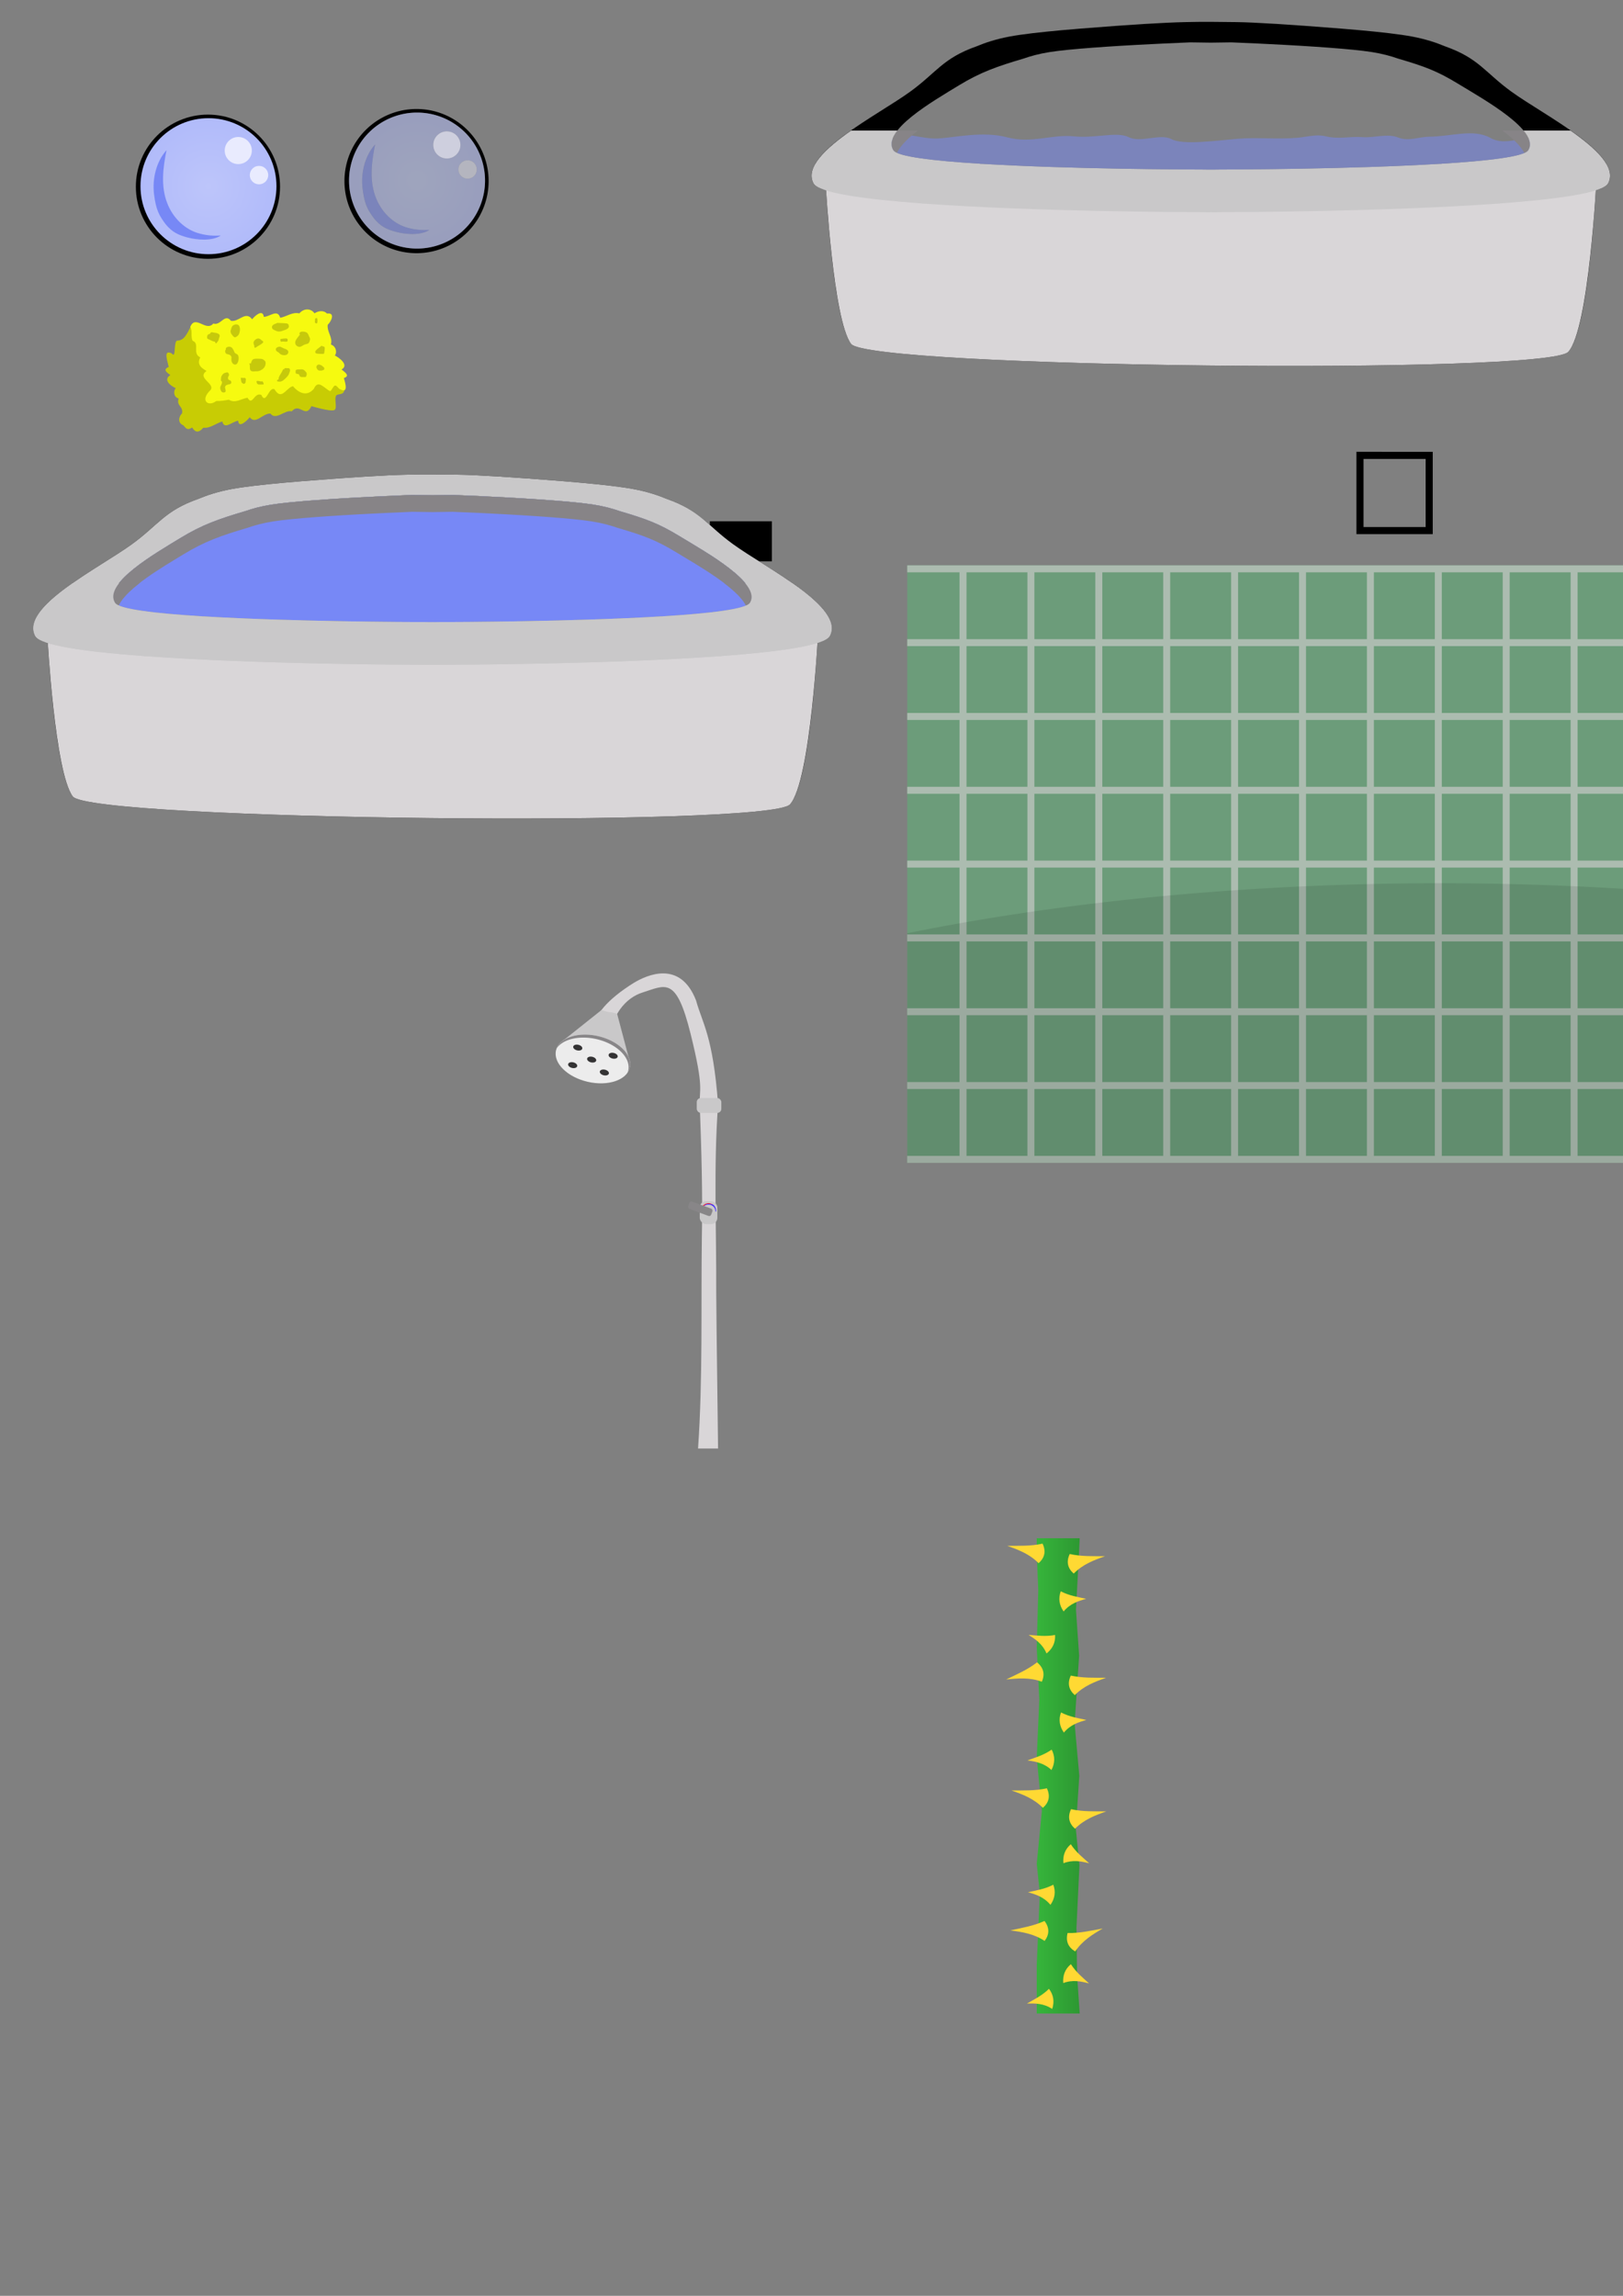<?xml version="1.0" encoding="UTF-8" standalone="no"?>
<!-- Created with Inkscape (http://www.inkscape.org/) -->

<svg
   width="210mm"
   height="297mm"
   viewBox="0 0 210 297"
   version="1.1"
   id="svg1"
   inkscape:version="1.3 (0e150ed6c4, 2023-07-21)"
   sodipodi:docname="shower assets.svg"
   xml:space="preserve"
   xmlns:inkscape="http://www.inkscape.org/namespaces/inkscape"
   xmlns:sodipodi="http://sodipodi.sourceforge.net/DTD/sodipodi-0.dtd"
   xmlns:xlink="http://www.w3.org/1999/xlink"
   xmlns="http://www.w3.org/2000/svg"
   xmlns:svg="http://www.w3.org/2000/svg"><rect x="0" y="0" width="210" height="297" fill="#808080" stroke="none"/><sodipodi:namedview
     id="namedview1"
     pagecolor="#ffffff"
     bordercolor="#000000"
     borderopacity="0.25"
     inkscape:showpageshadow="2"
     inkscape:pageopacity="0.0"
     inkscape:pagecheckerboard="0"
     inkscape:deskcolor="#d1d1d1"
     inkscape:document-units="mm"
     inkscape:zoom="2"
     inkscape:cx="423.25"
     inkscape:cy="900.25"
     inkscape:window-width="1920"
     inkscape:window-height="1051"
     inkscape:window-x="-9"
     inkscape:window-y="-9"
     inkscape:window-maximized="1"
     inkscape:current-layer="layer1" /><defs
     id="defs1"><linearGradient
       id="linearGradient104"
       inkscape:collect="always"><stop
         style="stop-color:#36b53b;stop-opacity:1;"
         offset="0"
         id="stop104" /><stop
         style="stop-color:#2d9832;stop-opacity:1;"
         offset="1"
         id="stop105" /></linearGradient><linearGradient
       id="linearGradient13"
       inkscape:collect="always"><stop
         style="stop-color:#bdc9fa;stop-opacity:1;"
         offset="0"
         id="stop12" /><stop
         style="stop-color:#b1bbfa;stop-opacity:1;"
         offset="1"
         id="stop13" /></linearGradient><linearGradient
       id="linearGradient5"
       inkscape:collect="always"><stop
         style="stop-color:#bdc5fa;stop-opacity:1;"
         offset="0"
         id="stop5" /><stop
         style="stop-color:#b1bbfa;stop-opacity:1;"
         offset="1"
         id="stop6" /></linearGradient><inkscape:perspective
       sodipodi:type="inkscape:persp3d"
       inkscape:vp_x="11.109632 : 132.71245 : 1"
       inkscape:vp_y="-312.26066 : 949.99646 : 0"
       inkscape:vp_z="210.60889 : 198.28719 : 1"
       inkscape:persp3d-origin="126.31616 : 118.47499 : 1"
       id="perspective1" /><radialGradient
       inkscape:collect="always"
       xlink:href="#linearGradient5"
       id="radialGradient6"
       cx="129.514"
       cy="168.01"
       fx="129.514"
       fy="168.01"
       r="8.797"
       gradientUnits="userSpaceOnUse"
       gradientTransform="translate(-102.54,-143.922)" /><radialGradient
       inkscape:collect="always"
       xlink:href="#linearGradient13"
       id="radialGradient9"
       gradientUnits="userSpaceOnUse"
       cx="129.514"
       cy="168.01"
       fx="129.514"
       fy="168.01"
       r="8.797"
       gradientTransform="translate(-75.553,-144.65)" /><linearGradient
       inkscape:collect="always"
       xlink:href="#linearGradient104"
       id="linearGradient105"
       x1="134.144"
       y1="229.738"
       x2="139.7"
       y2="229.738"
       gradientUnits="userSpaceOnUse" /></defs><g
     inkscape:label="Layer 1"
     inkscape:groupmode="layer"
     id="layer1"><rect
       style="fill:#f2f2f2;fill-opacity:1;stroke:none;stroke-width:0.072"
       id="rect89-6-7"
       width="1.371"
       height="4.877"
       x="70.007"
       y="206.852"
       ry="1.507"
       transform="matrix(0.839,0.545,-0.423,0.906,0,0)"
       inkscape:export-filename="..\liljetguy.png"
       inkscape:export-xdpi="684.41138"
       inkscape:export-ydpi="684.41138" /><rect
       style="fill:#f2f2f2;fill-opacity:1;stroke:none;stroke-width:0.072"
       id="rect89-6-7-5"
       width="1.371"
       height="4.877"
       x="-113.324"
       y="214.158"
       ry="1.507"
       transform="matrix(0.969,-0.248,0.381,0.925,0,0)" /><rect
       style="opacity:1;fill:#ffffff;fill-opacity:1;stroke:none;stroke-width:0.265"
       id="rect89"
       width="7.508"
       height="12.147"
       x="-13.604"
       y="218.509"
       ry="3.754"
       transform="rotate(4.541)" /><path
       id="path18"
       style="opacity:1;fill:#000000;fill-opacity:1;stroke-width:0.265"
       d="m 156.592,2.826 c -1.081,-0.003 -2.137,0.006 -3.243,0.034 -2.825,0.064 -7.028,0.318 -13.612,0.845 -0.784,0.062 -1.557,0.125 -2.308,0.197 -2.696,0.244 -5.168,0.52 -6.811,0.828 -1.72,0.323 -3.107,0.779 -4.256,1.262 -4.377,1.538 -5.16,3.373 -8.567,5.848 -4.31,3.131 -14.5,8.138 -12.535,11.88 0.175,0.334 0.764,0.635 1.638,0.912 0.116,2.003 1.04,16.969 3.226,19.855 2.339,3.087 90.083,4.023 92.796,1.029 2.371,-2.616 3.336,-17.109 3.553,-20.895 0.855,-0.273 1.426,-0.571 1.599,-0.901 1.964,-3.742 -8.225,-8.749 -12.535,-11.88 -3.407,-2.475 -4.19,-4.309 -8.567,-5.848 -1.149,-0.483 -2.536,-0.939 -4.256,-1.262 -1.643,-0.308 -4.115,-0.584 -6.811,-0.828 -0.751,-0.072 -1.525,-0.134 -2.308,-0.197 -6.583,-0.527 -11.201,-0.811 -13.612,-0.845 -1.205,-0.017 -2.31,-0.031 -3.391,-0.034 z m -2.577,2.654 h 0.001 c 0,0 1.041,0.008 2.65,0.037 1.61,-0.029 2.65,-0.037 2.65,-0.037 0,0 5.616,0.212 10.876,0.565 0.626,0.042 1.244,0.084 1.844,0.132 2.154,0.163 4.129,0.348 5.442,0.554 1.374,0.216 2.483,0.521 3.401,0.844 3.497,1.03 5.058,1.603 7.78,3.259 3.444,2.095 10.649,6.101 9.08,8.605 -0.515,0.822 -5.197,1.371 -11.219,1.741 l 0.002,0.011 -0.362,0.009 c -11.368,0.681 -26.325,0.73 -28.701,0.734 l -0.311,0.008 c 0,0 -0.454,-0.003 -0.483,-0.003 -0.029,0 -0.483,0.003 -0.483,0.003 l -0.311,-0.008 c -2.375,-0.004 -17.332,-0.053 -28.701,-0.734 l -0.362,-0.009 0.002,-0.011 c -6.022,-0.371 -10.704,-0.919 -11.219,-1.741 -1.57,-2.504 5.075,-6.323 8.519,-8.418 2.722,-1.656 4.845,-2.416 8.342,-3.446 0.918,-0.323 2.026,-0.629 3.4,-0.844 1.313,-0.206 3.288,-0.391 5.442,-0.554 0.6,-0.048 1.218,-0.09 1.844,-0.132 5.26,-0.353 10.875,-0.565 10.875,-0.565 z" /><path
       style="opacity:0.5;fill:#7788f6;fill-opacity:1;stroke-width:0.265"
       d="m 114.146,17.64 c -1.034,0.2 -1.265,3.392 0.281,4.864 1.546,1.472 3.587,2.737 6.922,3.133 3.336,0.396 7.89,0.983 12.311,1.226 4.421,0.243 8.975,0.222 14.143,0.266 5.169,0.044 10.294,-0.134 16.856,-0.344 6.562,-0.209 17.19,0.134 22.532,-0.149 5.342,-0.283 6.45,-1.684 9.087,-2.636 2.637,-0.952 5.7,-4.893 3.13,-5.769 -2.57,-0.876 -4.445,0.795 -6.591,-0.404 -2.146,-1.199 -5.085,-0.167 -7.91,-0.14 -1.306,0.012 -2.681,0.635 -3.971,0.113 -1.443,-0.583 -3.121,0.063 -4.673,-0.059 -1.617,-0.127 -3.024,0.312 -4.779,-0.117 -1.196,-0.292 -2.446,0.103 -3.643,0.203 -2.721,0.226 -5.154,-0.09 -7.767,0.132 -2.612,0.221 -7.004,0.836 -8.485,0.046 -1.481,-0.79 -3.995,0.523 -5.538,-0.256 -1.543,-0.778 -4.275,0.18 -7.113,-0.111 -2.838,-0.291 -5.462,0.974 -8.619,0.129 -3.156,-0.845 -6.802,0.036 -8.931,0.148 -2.129,0.112 -4.59,-0.961 -5.402,-0.264 -0.812,0.697 -1.518,-0.085 -1.84,-0.012 -0.322,0.073 1.034,-0.2 0,4e-6 z"
       id="path13"
       sodipodi:nodetypes="zzzzzzzzzzssssszzzzzzzzzz" /><path
       style="opacity:1;fill:#d9d6d8;fill-opacity:1;stroke-width:0.265"
       d="m 106.85,23.908 c 0,0 0.935,17.493 3.274,20.58 2.339,3.087 90.083,4.022 92.796,1.029 2.713,-2.993 3.648,-22.451 3.648,-22.451 l -91.58,-0.281 z"
       id="path11" /><path
       style="fill:#755122;fill-opacity:1;stroke-width:0.265"
       d="m 260.053,43.966 c 31.118,-12.34 62.114,-12.821 92.983,0.281 2.089,2.089 1.503,15.25 -46.679,16.838 -48.182,1.588 -49.41,-14.841 -46.304,-17.119 z"
       id="path2"
       sodipodi:nodetypes="cczc" /><path
       style="fill:#c8cc04;fill-opacity:1;stroke:none;stroke-width:0.257"
       d="m 40.299,52.54 c -0.8,1.675 -1.51,-0.526 -2.547,0.671 -0.912,-0.228 -2.044,1.229 -2.754,0.295 -0.985,-0.08 -1.937,1.502 -2.682,0.468 -0.344,0.442 -1.45,1.496 -1.493,0.456 -0.75,0.078 -1.808,1.231 -2.056,0.095 -0.828,0.232 -1.596,0.925 -2.452,0.803 -0.69,0.79 -1.103,0.532 -1.451,-0.023 -0.647,0.447 -0.823,0.062 -1.14,-0.281 -0.808,-0.33 -0.568,-1.186 -0.169,-1.548 0.181,-0.939 -0.771,-0.964 -0.437,-1.921 -0.694,-0.186 -0.683,-1.005 -0.379,-1.343 -0.544,-0.227 -1.723,-1.035 -0.701,-1.691 -0.478,-0.35 -1.006,-0.721 -0.205,-1.052 -0.133,-0.68 -0.781,-2.353 0.401,-1.738 0.572,0.727 0.201,-1.381 0.658,-1.67 0.917,0.017 1.262,-0.752 1.922,-2.099 0.945,-1.136 2.428,3.257 3.057,4.039 0.849,-0.228 1.576,-2.062 2.353,-0.638 0.697,0.366 1.222,-2.149 1.727,-0.873 0.884,0.301 1.236,-1.605 1.756,-0.535 0.78,-0.179 1.608,-0.921 2.381,-0.49 0.604,-0.167 1,-0.277 1.596,-0.323 1.104,-0.914 2.084,-0.123 0.606,1.32 -0.692,0.888 1.661,1.333 0.303,2.366 0.494,0.259 6.642,2.127 6.052,3.153 -0.088,0.986 -0.313,0.939 -0.959,1.075 -0.646,0.135 0.084,1.774 -0.44,1.998 -0.524,0.224 -2.948,-0.514 -2.948,-0.514 z"
       id="path7-2"
       sodipodi:nodetypes="cccccccccccccccccccccccccczzc" /><path
       style="fill:#f6fa0f;fill-opacity:1;stroke:none;stroke-width:0.265"
       d="m 24.62,42.286 c 0.686,-1.638 2.011,0.689 2.983,-0.432 0.965,0.33 1.469,-1.384 2.284,-0.35 1.028,0.186 1.88,-1.341 2.74,-0.2 0.318,-0.418 1.375,-1.386 1.509,-0.312 0.771,-0.002 1.769,-1.075 2.122,0.118 0.838,-0.152 1.575,-0.783 2.473,-0.569 0.648,-0.739 1.548,-0.617 1.957,-0.01 0.632,-0.392 1.263,-0.355 1.621,0.03 1.171,-0.152 0.477,1.125 0.094,1.455 -0.108,0.946 0.678,1.603 0.413,2.551 0.735,0.264 0.794,1.105 0.507,1.42 0.583,0.29 1.874,1.244 0.871,1.812 0.525,0.409 1.105,0.846 0.302,1.103 0.196,0.713 0.651,2.137 -0.627,1.381 -0.655,-0.807 -0.631,-0.245 -1.12,0.329 -0.697,-0.252 -1.569,-1.634 -2.138,-0.318 -0.882,1.068 -1.981,0.539 -2.699,-0.33 -0.861,0.145 -1.458,1.954 -2.384,0.41 -0.754,-0.45 -1.084,2.08 -1.716,0.716 -0.942,-0.402 -1.145,1.52 -1.775,0.366 -0.793,0.102 -1.588,0.778 -2.426,0.254 -0.611,0.108 -1.012,0.18 -1.627,0.164 -1.067,0.824 -2.15,-0.092 -0.741,-1.42 0.642,-0.841 -1.835,-1.544 -0.516,-2.463 -0.534,-0.318 -1.338,-0.763 -0.814,-1.756 -1.08,-0.508 -0.023,-1.809 -0.98,-2.14 -0.299,-0.562 0.011,-1.254 -0.314,-1.81 z"
       id="path7"
       sodipodi:nodetypes="ccccccccccccccccccccccccccccc" /><path
       id="path8"
       style="fill:#000000;fill-opacity:0.196;stroke:none;stroke-width:0.143"
       d="m 40.979,41.134 c -0.02,2.7e-4 -0.039,0.009 -0.051,0.014 -0.024,0.01 -0.027,0.011 -0.041,0.017 l -0.123,0.057 c 0.011,0.138 -0.028,0.307 -0.022,0.411 0.007,0.104 0.054,0.152 0.106,0.176 0.052,0.023 0.072,0.037 0.117,0.033 0.045,-0.004 0.059,-0.027 0.082,-0.099 0.023,-0.072 0.038,-0.228 0.031,-0.325 -0.007,-0.096 -0.024,-0.188 -0.049,-0.246 -0.012,-0.029 -0.032,-0.038 -0.052,-0.038 z m -5.042,0.639 c -0.115,0.002 -0.174,0.052 -0.206,0.079 -0.006,0.005 -0.008,0.007 -0.011,0.009 -0.002,-4e-5 -0.002,5e-5 -0.004,0 -9.4e-5,1.9e-4 0.003,3.6e-4 0.004,5.2e-4 -0.004,0.003 -0.008,0.005 -0.009,0.006 8.02e-4,-0.002 0.004,-0.006 0.005,-0.006 -0.106,-0.002 -0.425,0.152 -0.501,0.325 -0.077,0.173 0.004,0.356 0.14,0.436 0.136,0.08 0.223,0.11 0.392,0.191 0.169,0.081 0.457,0.096 0.666,0.033 0.208,-0.064 0.465,-0.17 0.587,-0.209 0.122,-0.04 0.035,-0.07 0.126,-0.078 0.091,-0.007 0.174,-0.131 0.229,-0.219 0.056,-0.088 0.015,-0.186 -0.008,-0.289 -0.023,-0.103 -0.108,-0.189 -0.245,-0.209 -0.137,-0.021 -0.301,-0.021 -0.486,-0.04 -0.185,-0.019 -0.475,-0.012 -0.626,-0.026 -0.019,-0.002 -0.036,-0.002 -0.053,-0.002 z m -5.37,0.189 c -0.13,-4e-5 -0.276,0.045 -0.412,0.14 -0.218,0.153 -0.246,0.493 -0.333,0.75 l 0.05,0.198 c 0,0 -0.031,-0.07 0.002,0.029 0.032,0.099 0.226,0.357 0.382,0.494 0.156,0.137 0.292,0.032 0.509,-0.139 0.217,-0.171 0.329,-0.743 0.266,-1.006 -0.063,-0.262 -0.093,-0.338 -0.253,-0.42 -0.06,-0.031 -0.132,-0.047 -0.21,-0.047 z m 8.582,0.938 c -0.143,0.003 -0.271,0.035 -0.333,0.1 -0.141,0.148 -0.055,0.249 -0.003,0.28 -0.11,0.164 -0.627,0.696 -0.616,1.022 0.011,0.326 0.176,0.476 0.438,0.554 0.262,0.079 0.518,-0.164 0.743,-0.265 0.224,-0.101 0.514,-0.078 0.614,-0.292 0.1,-0.214 0.188,-0.441 0.065,-0.644 -0.123,-0.202 -0.15,-0.498 -0.383,-0.638 -0.131,-0.079 -0.342,-0.121 -0.526,-0.117 z m -11.742,0.073 c -0.06,6.4e-4 -0.102,0.029 -0.149,0.067 l -0.074,0.124 c -0.146,0.061 -0.319,0.1 -0.362,0.264 -0.043,0.164 -0.062,0.369 0.098,0.429 0.16,0.06 0.291,0.14 0.398,0.187 0.107,0.047 0.247,0.129 0.419,0.139 0.172,0.009 0.11,0.363 0.272,0.192 0.162,-0.171 0.281,-0.329 0.304,-0.513 0.024,-0.183 0.129,-0.28 0.106,-0.465 -0.023,-0.185 -0.256,-0.279 -0.429,-0.32 -0.174,-0.041 -0.366,-0.043 -0.486,-0.085 -0.038,-0.013 -0.069,-0.018 -0.097,-0.018 z m 9.662,0.803 c -0.019,-4.1e-4 -0.048,0.004 -0.098,0.008 -0.113,0.009 -0.409,0.024 -0.525,0.05 -0.116,0.026 -0.119,0.005 -0.15,0.054 -0.031,0.048 -0.033,0.119 -0.012,0.164 0.02,0.045 0.032,0.109 0.061,0.13 0.03,0.021 0.013,0.019 0.033,0.033 0.017,0.012 0.115,-0.027 0.12,-0.028 0.004,-0.001 0.007,-0.003 0.01,-0.003 0,0 -0.043,0.009 -5.17e-4,-5.2e-4 h 5.17e-4 c 0.046,-0.01 0.153,-0.001 0.246,0.008 0.094,0.009 0.249,0.026 0.342,0.007 0.093,-0.018 0.104,-0.049 0.121,-0.113 0.017,-0.064 0.003,-0.165 -0.011,-0.221 -0.014,-0.057 -0.094,-0.009 -0.103,-0.054 -0.005,-0.025 -0.011,-0.033 -0.035,-0.034 z m -3.672,0.012 c -0.02,6.4e-4 -0.04,0.003 -0.06,0.007 -0.16,0.03 -0.348,0.169 -0.437,0.294 -0.089,0.125 -0.111,0.233 -0.091,0.349 0.02,0.116 0.058,0.231 0.093,0.265 v 5.1e-4 c -0.03,0.075 -0.018,0.411 0.221,0.235 0.238,-0.177 0.705,-0.4 0.886,-0.592 0.181,-0.192 -0.141,-0.28 -0.243,-0.393 -0.089,-0.099 -0.229,-0.169 -0.369,-0.165 z m 3.099,0.401 c -0.012,0.005 -0.02,0.01 0,0 z m 5.121,0.534 c -0.007,2.8e-4 -0.015,0.002 -0.026,0.005 -0.089,0.025 -0.018,0.037 -0.025,0.043 -0.11,0.084 -0.532,0.377 -0.651,0.52 -0.118,0.143 -0.135,0.153 -0.123,0.254 0.012,0.101 0.029,0.159 0.205,0.197 0.176,0.038 0.587,0.037 0.766,0.044 0.179,0.008 0.179,-0.082 0.197,-0.19 0.018,-0.109 0.045,-0.237 0.045,-0.351 4.2e-4,-0.114 0.033,-0.223 -0.013,-0.33 -0.046,-0.107 -0.228,-0.115 -0.303,-0.125 -0.066,-0.009 -0.024,-0.069 -0.072,-0.067 z m -11.948,0.128 c -0.149,-0.003 -0.294,0.048 -0.366,0.113 -0.115,0.103 -0.075,0.074 -0.083,0.088 v 0.173 c -0.188,0.187 -0.062,0.56 0.198,0.592 0.26,0.032 0.549,0.184 0.53,0.452 -0.019,0.268 -0.027,0.483 0.113,0.685 0.14,0.202 0.439,0.322 0.623,0.07 0.184,-0.252 0.251,-0.737 0.144,-1.009 -0.107,-0.272 -0.401,-0.216 -0.494,-0.45 -0.092,-0.234 -0.208,-0.507 -0.409,-0.641 -0.075,-0.05 -0.166,-0.072 -0.255,-0.074 z m 6.512,0.001 c -0.23,-2.5e-4 -0.524,0.148 -0.492,0.375 0.04,0.279 0.321,0.284 0.465,0.465 0.144,0.181 0.399,0.259 0.634,0.258 0.235,-4.2e-4 0.474,-0.097 0.513,-0.363 0.039,-0.266 -0.241,-0.405 -0.445,-0.467 -0.204,-0.062 -0.31,-0.154 -0.53,-0.243 -0.041,-0.017 -0.091,-0.025 -0.144,-0.025 z m -2.936,1.547 c -0.162,4.2e-4 -0.322,0.014 -0.441,0.063 -0.237,0.097 -0.267,0.364 -0.321,0.492 -0.054,0.128 -0.152,0.048 -0.228,0.042 l 0.074,0.272 c 0.013,0.25 -0.051,0.631 0.202,0.737 0.253,0.106 0.396,0.011 0.68,0.028 0.283,0.018 0.656,-0.154 0.895,-0.397 0.238,-0.243 0.372,-0.741 0.168,-0.946 -0.203,-0.205 -0.319,-0.26 -0.575,-0.272 -0.128,-0.006 -0.293,-0.019 -0.455,-0.019 z m 7.985,0.754 c -0.012,8.5e-4 -0.024,0.003 -0.035,0.008 -0.084,0.036 -0.087,0.057 -0.102,0.071 -0.076,-0.024 -0.151,0.11 -0.153,0.264 -0.002,0.154 0.189,0.445 0.373,0.443 0.185,-0.002 0.321,0.03 0.429,-0.037 0.108,-0.067 0.186,-0.011 0.207,-0.132 0.021,-0.121 0.021,-0.241 -0.098,-0.297 -0.119,-0.057 -0.177,-0.196 -0.298,-0.226 -0.105,-0.026 -0.237,-0.1 -0.324,-0.094 z m -4.289,0.469 c -0.035,8.1e-4 -0.066,0.004 -0.09,0.01 -0.095,0.025 -0.019,0.115 -0.023,0.137 -0.063,-0.013 -0.18,-0.078 -0.266,0.16 -0.085,0.238 -0.474,0.726 -0.499,0.97 -0.024,0.244 -0.004,0.191 -0.117,0.215 -0.113,0.025 -0.154,0.221 -0.011,0.233 0.143,0.011 0.272,0.056 0.434,0.002 0.162,-0.054 0.317,-0.159 0.489,-0.324 0.173,-0.165 0.457,-0.424 0.527,-0.651 0.07,-0.226 0.175,-0.381 0.137,-0.538 -0.038,-0.157 -0.081,-0.213 -0.224,-0.206 -0.107,0.005 -0.253,-0.01 -0.359,-0.008 z m 2.056,0.159 c -0.085,0.001 -0.174,0.011 -0.246,0.011 -0.145,0 -0.264,-0.017 -0.389,0.045 -0.022,0.011 -0.052,0.006 -0.069,0.023 -0.031,0.031 -0.045,0.167 -0.045,0.206 0,0.007 -0.007,0.166 0,0.183 0.063,0.158 0.338,0.111 0.435,0.183 0.092,0.069 -0.046,0.023 0,0.069 0.019,0.019 0.052,0.023 0.069,0.045 0.042,0.056 -0.049,0.09 0.115,0.183 0.13,0.074 0.318,0.045 0.457,0.045 0.1,0 0.257,0.031 0.298,-0.091 0.005,-0.015 -0.005,-0.031 0,-0.045 0.066,-0.197 0.029,-7.2e-4 0.069,-0.161 7.94e-4,-0.003 -0.023,-0.232 -0.023,-0.252 -0.175,-0.205 -0.278,-0.379 -0.527,-0.435 -0.043,-0.009 -0.092,-0.012 -0.143,-0.011 z m -9.62,0.391 -0.222,0.05 c -0.335,0.064 -0.576,0.49 -0.557,0.728 0.019,0.237 -0.097,0.223 0.06,0.356 0.157,0.133 0.008,0.431 -0.107,0.637 -0.115,0.206 -0.034,0.523 0.102,0.707 0.135,0.185 0.54,0.168 0.546,-0.07 0.006,-0.238 -0.141,-0.403 -0.059,-0.591 0.082,-0.187 0.349,-0.251 0.608,-0.294 0.258,-0.043 0.236,-0.446 -0.033,-0.51 -0.268,-0.064 -0.254,-0.368 -0.124,-0.554 0.13,-0.186 -0.064,-0.474 -0.186,-0.454 -0.122,0.021 -0.01,-0.002 -0.014,-0.003 -0.005,-10e-4 -0.013,-0.003 -0.013,-0.003 z m 1.764,0.681 c -0.002,0.005 0.002,0.04 0.01,0.039 -0.006,-0.033 -0.009,-0.042 -0.01,-0.039 z m 0.01,0.039 c 0.016,0.089 0.037,0.41 0.095,0.533 0.058,0.124 0.122,0.148 0.188,0.19 0.066,0.042 0.132,0.059 0.194,0.022 0.062,-0.037 0.118,-0.104 0.144,-0.157 0.026,-0.053 -0.017,-0.097 0.012,-0.136 0.029,-0.04 0.011,-0.074 0.006,-0.128 -0.005,-0.054 0.044,-0.13 0.037,-0.185 -0.007,-0.055 -0.069,-0.029 -0.08,-0.083 -0.011,-0.053 -0.06,-0.069 -0.128,-0.068 -0.068,0.002 -0.186,0.026 -0.251,0.008 -0.065,-0.018 -0.11,-0.022 -0.146,-0.012 -0.036,0.011 -0.059,0.012 -0.071,0.015 z m 2.159,0.381 c -0.012,1e-4 -0.023,7e-4 -0.034,0.002 -0.081,0.011 -0.083,0.043 -0.08,0.113 0.003,0.069 0.044,0.182 0.074,0.245 0.029,0.064 0.09,0.019 0.112,0.069 0.022,0.05 0.029,0.041 0.131,0.042 0.103,10e-4 0.374,0.014 0.474,-0.004 0.1,-0.018 0.109,0.006 0.124,-0.045 0.015,-0.05 -0.004,-0.128 -0.036,-0.18 -0.032,-0.052 -0.061,-0.124 -0.095,-0.15 -0.034,-0.026 -0.018,-0.022 -0.04,-0.039 -0.019,-0.015 -0.099,0.02 -0.104,0.02 -0.003,0.001 -0.006,0.003 -0.008,0.003 -0.039,0.007 -0.142,-0.014 -0.232,-0.033 -0.079,-0.017 -0.203,-0.044 -0.287,-0.043 z m 0.537,0.068 c -0.001,6.9e-4 -0.003,0.001 -0.007,0.004 -6.46e-4,3.7e-4 -5.94e-4,7.7e-4 -0.001,0.001 0.003,-0.002 0.006,-0.003 0.008,-0.005 z"
       inkscape:export-filename="sponge.png"
       inkscape:export-xdpi="554.05389"
       inkscape:export-ydpi="554.05389" /><path
       style="fill:#e2c39c;fill-opacity:1;stroke:none;stroke-width:0.265;opacity:1"
       d="m 397.938,121.982 c 0,0 -14.967,-0.374 -24.134,9.354 -9.167,9.729 -10.477,9.542 -7.109,23.386 3.368,13.845 3.368,13.096 1.497,21.328 -1.871,8.232 14.032,20.954 30.87,10.477 16.838,-10.477 31.992,-10.851 46.772,0.187 14.78,11.038 29.934,-2.993 28.999,-9.167 -0.935,-6.174 4.49,-18.335 6.548,-28.437 2.058,-10.103 -17.212,-20.018 -22.638,-21.702 -5.426,-1.684 -60.804,-5.426 -60.804,-5.426 z"
       id="path26"
       inkscape:export-filename="..\computerguy.png"
       inkscape:export-xdpi="174.37479"
       inkscape:export-ydpi="174.37479" /><ellipse
       style="fill:#e7cdad;fill-opacity:1;stroke:none;stroke-width:0.259;opacity:1"
       id="path23"
       cx="427.311"
       cy="110.569"
       rx="47.895"
       ry="39.289" /><ellipse
       style="opacity:1;fill:#ffffff;fill-opacity:1;stroke:none;stroke-width:0.313"
       id="path27"
       cx="372.996"
       cy="-217.488"
       rx="11.74"
       ry="13.237"
       transform="rotate(45)" /><ellipse
       style="opacity:1;fill:#ffffff;fill-opacity:1;stroke:none;stroke-width:0.313"
       id="path27-1"
       cx="-234.252"
       cy="392.488"
       rx="11.74"
       ry="13.237"
       transform="matrix(-0.707,0.707,0.707,0.707,0,0)" /><path
       style="opacity:1;fill:#040301;fill-opacity:1;stroke:none;stroke-width:0.265"
       d="m 415.345,136.317 c 0,0 -0.187,1.871 9.729,2.339 9.916,0.468 10.524,0.047 10.57,-0.982 0.047,-1.029 -3.134,-3.368 -10.617,-3.274 -7.484,0.094 -9.962,-1.824 -9.682,1.918 z"
       id="path28" /><path
       id="path29"
       style="opacity:1;fill:#000000;fill-opacity:1;stroke:none;stroke-width:0.265"
       d="m 433.726,68.482 c -2.522,1.207 -4.849,1.664 -7.813,-0.002 -3.06,0.638 -7.321,2.303 -11.053,1.477 -2.402,-0.532 -10.049,1.905 -10.426,2.333 -1.209,6.196 -10.692,-0.166 -9.174,6.814 -3.506,3.405 -8.567,2.369 -6.845,7.974 -2.95,4.059 -12.593,4.582 -4.864,6.069 -1.668,3.962 -4.649,7.262 -3.84,10.339 0.659,2.505 -2.214,4.094 -1.47,6.086 1.517,4.059 6.152,2.328 5.801,-1.353 -0.13,-1.366 3.25,-3.108 4.218,-6.291 1.547,-5.089 8.336,-8.885 11.046,-7.491 4.307,2.216 4.669,-4.704 8.57,-1.422 1.452,0.98 1.366,3.61 7.435,0.926 6.07,-2.684 7.239,2.983 8.994,-2.703 3.808,-1.245 5.45,-8.035 6.569,-0.537 3.131,5.624 8.432,1.67 13.163,3.471 4.73,1.801 6.704,3.502 9.07,-0.036 3.98,-0.583 5.918,6.402 8.444,1.674 3.192,1.925 5.889,6.098 7.607,10.267 1.591,3.86 2.74,3.749 2.267,5.814 -0.982,4.296 3.203,5.336 5.416,0.313 2.214,-5.023 -2.755,-8.577 -1.99,-14.171 0.409,-2.995 -1.364,-5.173 -3.834,-8.473 -2.889,-3.859 -4.264,-7.34 -8.255,-9.104 -7.176,-3.343 -12.004,-9.063 -20.219,-8.998 -4.291,-0.47 -4.452,-1.706 -8.817,-2.976 z"
       sodipodi:nodetypes="ccsccccsssssczcczccsszsscccc" /><path
       style="opacity:1;fill:#000000;fill-opacity:1;stroke:none;stroke-width:0.265"
       d="m 512.122,130.733 c 0,0 -32.279,-25.135 -8.202,-54.24 24.077,-29.104 72.811,-10.101 80.169,3.969 7.541,14.42 13.229,40.217 -17.992,54.769 -0.317,-0.198 15.394,-8.499 19.859,-28.46 3.726,-16.66 -8.596,-20.949 -40.505,-22.718 -0.95,-0.053 -0.727,-6.982 -1.711,-7.031 -0.901,-0.044 -2.977,6.796 -3.847,6.763 -29.579,-1.118 -40.856,4.413 -41.26,16.767 -0.074,2.252 0.294,4.615 0.951,6.986 0.422,1.524 1.367,2.942 1.584,4.553 0.221,1.642 0.552,1.296 0.846,1.935 4.217,9.14 10.788,16.887 10.109,16.706 z"
       id="path31"
       sodipodi:nodetypes="csscssssssssc" /><path
       style="fill:#3d3d3d;fill-opacity:1;stroke:none;stroke-width:0.265"
       d="m 500.595,74.426 c 0,0 6.598,1.403 13.169,-0.808 6.571,-2.211 7.319,5.747 -3.898,3.362 -11.217,-2.384 -9.271,-2.554 -9.271,-2.554 z"
       id="path32" /><path
       style="fill:#3d3d3d;fill-opacity:1;stroke:none;stroke-width:0.265"
       d="m 505.395,72.353 c 0,0 5.571,3.804 12.489,4.254 6.918,0.451 4.588,8.096 -4.883,1.63 -9.471,-6.466 -7.606,-5.884 -7.606,-5.884 z"
       id="path33" /><path
       style="fill:#3d3d3d;fill-opacity:1;stroke:none;stroke-width:0.265"
       d="m 532.379,60.301 c 0,0 5.571,3.804 12.489,4.254 6.918,0.451 4.588,8.096 -4.883,1.63 -9.471,-6.466 -7.606,-5.884 -7.606,-5.884 z"
       id="path34" /><path
       style="fill:#3d3d3d;fill-opacity:1;stroke:none;stroke-width:0.265"
       d="m 571.587,67.61 c 0,0 -5.571,3.804 -12.489,4.254 -6.918,0.451 -4.588,8.096 4.883,1.63 9.471,-6.466 7.606,-5.884 7.606,-5.884 z"
       id="path35" /><path
       style="fill:#3d3d3d;fill-opacity:1;stroke:none;stroke-width:0.265"
       d="m 508.63,66.188 c 0,0 5.571,3.804 12.489,4.254 6.918,0.451 4.588,8.096 -4.883,1.63 -9.471,-6.466 -7.606,-5.884 -7.606,-5.884 z"
       id="path36" /><path
       style="fill:#3d3d3d;fill-opacity:1;stroke:none;stroke-width:0.265"
       d="m 525.277,73.624 c 0,0 -6.589,-1.447 -13.174,0.719 -6.585,2.166 -7.28,-5.796 3.92,-3.336 11.201,2.46 9.254,2.617 9.254,2.617 z"
       id="path37" /><path
       style="fill:#3d3d3d;fill-opacity:1;stroke:none;stroke-width:0.265"
       d="m 533.5,68.21 c 0,0 -6.589,-1.447 -13.174,0.719 -6.585,2.166 -7.28,-5.796 3.92,-3.336 11.201,2.46 9.254,2.617 9.254,2.617 z"
       id="path38" /><path
       style="fill:#3d3d3d;fill-opacity:1;stroke:none;stroke-width:0.265"
       d="m 511.363,79.843 c 0,0 -6.154,2.763 -10.153,8.426 -3.999,5.663 -9.3,-0.318 1.161,-5.015 10.462,-4.697 8.991,-3.411 8.991,-3.411 z"
       id="path39" /><path
       style="fill:#3d3d3d;fill-opacity:1;stroke:none;stroke-width:0.265"
       d="m 524.222,63.396 c 0,0 -6.154,2.763 -10.153,8.426 -3.999,5.663 -9.3,-0.318 1.161,-5.015 10.462,-4.697 8.991,-3.411 8.991,-3.411 z"
       id="path40" /><path
       style="fill:#3d3d3d;fill-opacity:1;stroke:none;stroke-width:0.265"
       d="m 571.599,74.498 c 0,0 6.154,2.763 10.153,8.426 3.999,5.663 9.3,-0.318 -1.161,-5.015 -10.462,-4.697 -8.991,-3.411 -8.991,-3.411 z"
       id="path41" /><path
       style="fill:#3d3d3d;fill-opacity:1;stroke:none;stroke-width:0.265"
       d="m 494.61,92.872 c 0,0 5.091,-4.426 11.909,-5.678 6.818,-1.252 3.615,-8.575 -5.039,-1.051 -8.654,7.524 -6.87,6.729 -6.87,6.729 z"
       id="path42" /><path
       style="fill:#3d3d3d;fill-opacity:1;stroke:none;stroke-width:0.186"
       d="m 494.689,103.757 c 0,0 0.589,-4.706 3.571,-8.56 2.982,-3.855 -2.131,-6.186 -3.131,1.814 -1.001,8 -0.44,6.746 -0.44,6.746 z"
       id="path43" /><path
       style="fill:#3d3d3d;fill-opacity:1;stroke:none;stroke-width:0.186"
       d="m 496.027,108.009 c 0,0 -0.259,-4.735 1.988,-9.06 2.247,-4.325 -3.199,-5.707 -2.758,2.343 0.441,8.05 0.77,6.717 0.77,6.717 z"
       id="path44" /><path
       style="fill:#3d3d3d;fill-opacity:1;stroke:none;stroke-width:0.186"
       d="m 498.62,108.303 c 0,0 0.259,-4.735 -1.988,-9.06 -2.247,-4.325 3.199,-5.707 2.758,2.343 -0.441,8.05 -0.77,6.717 -0.77,6.717 z"
       id="path45" /><path
       style="fill:#3d3d3d;fill-opacity:1;stroke:none;stroke-width:0.135"
       d="m 585.176,99.01 c 0,0 0.603,-3.357 2.916,-6.016 2.314,-2.659 -1.322,-4.519 -2.347,1.188 -1.024,5.707 -0.57,4.828 -0.57,4.828 z"
       id="path46" /><path
       style="fill:#3d3d3d;fill-opacity:1;stroke:none;stroke-width:0.135"
       d="m 500.647,95.575 c 0,0 -0.603,-3.357 -2.916,-6.016 -2.314,-2.659 1.322,-4.519 2.347,1.188 1.024,5.707 0.57,4.828 0.57,4.828 z"
       id="path47" /><path
       style="fill:#3d3d3d;fill-opacity:1;stroke:none;stroke-width:0.186"
       d="m 579.537,93.161 c 0,0 0.259,-4.735 -1.988,-9.06 -2.247,-4.325 3.199,-5.707 2.758,2.343 -0.441,8.05 -0.77,6.717 -0.77,6.717 z"
       id="path48" /><path
       style="fill:#3d3d3d;fill-opacity:1;stroke:none;stroke-width:0.186"
       d="m 573.438,91.595 c 0,0 0.259,-4.735 -1.988,-9.06 -2.247,-4.325 3.199,-5.707 2.758,2.343 -0.441,8.05 -0.77,6.717 -0.77,6.717 z"
       id="path49" /><path
       style="fill:#3d3d3d;fill-opacity:1;stroke:none;stroke-width:0.186"
       d="m 564.397,89.558 c 0,0 0.259,-4.735 -1.988,-9.06 -2.247,-4.325 3.199,-5.707 2.758,2.343 -0.441,8.05 -0.77,6.717 -0.77,6.717 z"
       id="path50" /><path
       style="fill:#3d3d3d;fill-opacity:1;stroke:none;stroke-width:0.186"
       d="m 548.108,87.268 c 0,0 0.259,-4.735 -1.988,-9.06 -2.247,-4.325 3.199,-5.707 2.758,2.343 -0.441,8.05 -0.77,6.717 -0.77,6.717 z"
       id="path51" /><path
       style="fill:#3d3d3d;fill-opacity:1;stroke:none;stroke-width:0.186"
       d="m 559.899,90.22 c 0,0 0.259,-4.735 -1.988,-9.06 -2.247,-4.325 3.199,-5.707 2.758,2.343 -0.441,8.05 -0.77,6.717 -0.77,6.717 z"
       id="path52" /><path
       style="fill:#3d3d3d;fill-opacity:1;stroke:none;stroke-width:0.186"
       d="m 523.594,87.583 c 0,0 -0.259,-4.735 1.988,-9.06 2.247,-4.325 -3.199,-5.707 -2.758,2.343 0.441,8.05 0.77,6.717 0.77,6.717 z"
       id="path53" /><path
       style="fill:#3d3d3d;fill-opacity:1;stroke:none;stroke-width:0.186"
       d="m 536.259,87.345 c 0,0 -0.259,-4.735 1.988,-9.06 2.247,-4.325 -3.199,-5.707 -2.758,2.343 0.441,8.05 0.77,6.717 0.77,6.717 z"
       id="path54" /><path
       style="fill:#3d3d3d;fill-opacity:1;stroke:none;stroke-width:0.186"
       d="m 529.679,87.113 c 0,0 -0.259,-4.735 1.988,-9.06 2.247,-4.325 -3.199,-5.707 -2.758,2.343 0.441,8.05 0.77,6.717 0.77,6.717 z"
       id="path55" /><path
       style="fill:#3d3d3d;fill-opacity:1;stroke:none;stroke-width:0.186"
       d="m 514.769,88.5 c 0,0 -0.259,-4.735 1.988,-9.06 2.247,-4.325 -3.199,-5.707 -2.758,2.343 0.441,8.05 0.77,6.717 0.77,6.717 z"
       id="path56" /><path
       style="fill:#3d3d3d;fill-opacity:1;stroke:none;stroke-width:0.186"
       d="m 504.45,93.263 c 0,0 -0.259,-4.735 1.988,-9.06 2.247,-4.325 -3.199,-5.707 -2.758,2.343 0.441,8.05 0.77,6.717 0.77,6.717 z"
       id="path57" /><path
       id="path58"
       style="fill:#3d3d3d;fill-opacity:1;stroke:none;stroke-width:0.186"
       d="m 497.375,107.651 c -2.127,5.7 -1.421,4.804 -1.421,4.804 0,0 0.565,-1.467 1.769,-3.288 h -0.348 z" /><path
       id="path59"
       style="fill:#3d3d3d;fill-opacity:1;stroke:none;stroke-width:0.186"
       d="m 504.541,121.101 c 5.141,3.254 4.036,2.967 4.036,2.967 0,0 -1.337,-0.827 -3.397,-1.549 l 0.277,-0.211 z" /><path
       id="path60"
       style="fill:#3d3d3d;fill-opacity:1;stroke:none;stroke-width:0.186"
       d="m 580.91,121.588 c -5.141,3.254 -4.036,2.967 -4.036,2.967 0,0 1.337,-0.827 3.397,-1.549 l -0.277,-0.211 z" /><path
       id="path61"
       style="fill:#3d3d3d;fill-opacity:1;stroke:none;stroke-width:0.186"
       d="m 584.815,120.04 c -5.808,-1.811 -4.875,-1.155 -4.875,-1.155 0,0 1.496,0.484 3.38,1.586 l -0.019,-0.348 z" /><path
       id="path62"
       style="fill:#3d3d3d;fill-opacity:1;stroke:none;stroke-width:0.186"
       d="m 586.827,110.304 c 2.481,5.555 1.72,4.705 1.72,4.705 0,0 -0.656,-1.429 -1.972,-3.171 l 0.348,-0.022 z" /><path
       id="path63"
       style="fill:#3d3d3d;fill-opacity:1;stroke:none;stroke-width:0.186"
       d="m 589.689,101.198 c 0.724,6.041 0.249,5.003 0.249,5.003 0,0 -0.204,-1.559 -0.945,-3.613 l 0.339,0.082 z" /><path
       style="opacity:1;fill:#3d3d3d;fill-opacity:1;stroke:none;stroke-width:0.265"
       d="m 492.542,84.299 c 0,0 6.615,-1.323 11.774,-5.953 5.159,-4.63 8.996,2.381 -2.249,4.63 -11.245,2.249 -9.525,1.323 -9.525,1.323 z"
       id="path64" /><path
       style="fill:#3d3d3d;fill-opacity:1;stroke:none;stroke-width:0.265"
       d="m 517.523,63.042 c 0,0 5.517,3.882 12.428,4.43 6.911,0.548 4.474,8.16 -4.905,1.561 -9.379,-6.599 -7.522,-5.991 -7.522,-5.991 z"
       id="path65" /><path
       style="fill:#3d3d3d;fill-opacity:1;stroke:none;stroke-width:0.265"
       d="m 543.643,68.471 c 0,0 -5.994,-3.095 -12.915,-2.697 -6.921,0.397 -5.542,-7.475 4.647,-2.214 10.189,5.261 8.268,4.911 8.268,4.911 z"
       id="path66" /><path
       style="fill:#3d3d3d;fill-opacity:1;stroke:none;stroke-width:0.265"
       d="m 527.339,61.383 c 0,0 -5.924,3.226 -9.478,9.178 -3.554,5.952 -9.297,0.394 0.774,-5.089 10.072,-5.483 8.704,-4.089 8.704,-4.089 z"
       id="path67" /><path
       style="fill:#3d3d3d;fill-opacity:1;stroke:none;stroke-width:0.265"
       d="m 566.802,64.95 c 0,0 -6.598,1.403 -13.169,-0.808 -6.571,-2.211 -7.319,5.747 3.898,3.362 11.217,-2.384 9.271,-2.554 9.271,-2.554 z"
       id="path68" /><path
       style="fill:#3d3d3d;fill-opacity:1;stroke:none;stroke-width:0.265"
       d="m 591.935,92.094 c 0,0 -5.884,-3.299 -9.363,-9.295 -3.479,-5.996 -9.292,-0.51 0.711,5.098 10.002,5.608 8.652,4.197 8.652,4.197 z"
       id="path69" /><path
       style="fill:#3d3d3d;fill-opacity:1;stroke:none;stroke-width:0.265"
       d="m 584.491,77.284 c 0,0 -6.709,0.7 -13.01,-2.19 -6.301,-2.89 -7.883,4.944 3.522,3.754 11.406,-1.19 9.488,-1.564 9.488,-1.564 z"
       id="path70" /><path
       style="fill:#3d3d3d;fill-opacity:1;stroke:none;stroke-width:0.265"
       d="m 550.735,62.932 c 0,0 6.644,1.167 11.911,5.675 5.267,4.508 8.937,-2.592 -2.357,-4.576 -11.295,-1.984 -9.553,-1.099 -9.553,-1.099 z"
       id="path71" /><path
       style="fill:#3d3d3d;fill-opacity:1;stroke:none;stroke-width:0.265"
       d="m 557.377,72.579 c 0,0 6.589,-1.447 13.174,0.719 6.585,2.166 7.28,-5.796 -3.92,-3.336 -11.201,2.46 -9.254,2.617 -9.254,2.617 z"
       id="path72" /><path
       style="fill:#3d3d3d;fill-opacity:1;stroke:none;stroke-width:0.265"
       d="m 566.606,68.496 c 0,0 6.154,2.763 10.153,8.426 3.999,5.663 9.3,-0.318 -1.161,-5.015 -10.462,-4.697 -8.991,-3.411 -8.991,-3.411 z"
       id="path73" /><path
       style="fill:#3d3d3d;fill-opacity:1;stroke:none;stroke-width:0.265"
       d="m 546.134,57.877 c 0,0 4.869,4.669 6.734,11.345 1.865,6.677 8.867,2.823 0.59,-5.114 -8.277,-7.937 -7.324,-6.232 -7.324,-6.232 z"
       id="path74" /><path
       style="fill:#3d3d3d;fill-opacity:1;stroke:none;stroke-width:0.265"
       d="m 570.178,69.865 c 0,0 -6.615,-1.323 -11.774,-5.953 -5.159,-4.63 -8.996,2.381 2.249,4.63 11.245,2.249 9.525,1.323 9.525,1.323 z"
       id="path75" /><path
       style="fill:#3d3d3d;fill-opacity:1;stroke:none;stroke-width:0.265"
       d="m 577.751,71.714 c 0,0 -5.517,3.882 -12.428,4.43 -6.911,0.548 -4.474,8.16 4.905,1.561 9.379,-6.599 7.522,-5.991 7.522,-5.991 z"
       id="path76" /><path
       style="fill:#3d3d3d;fill-opacity:1;stroke:none;stroke-width:0.265"
       d="m 538.936,59.577 c 0,0 5.924,3.226 9.478,9.178 3.554,5.952 9.297,0.394 -0.774,-5.089 -10.072,-5.483 -8.704,-4.089 -8.704,-4.089 z"
       id="path77" /><circle
       style="opacity:1;fill:#141414;fill-opacity:1;stroke:none;stroke-width:0.265"
       id="path79"
       cx="436.232"
       cy="116.747"
       r="1.124" /><circle
       style="fill:#141414;fill-opacity:1;stroke:none;stroke-width:0.265"
       id="path79-1"
       cx="422.87"
       cy="116.086"
       r="1.124" /><path
       id="rect79"
       style="opacity:1;fill:#000000;stroke-width:0.331;fill-opacity:1"
       d="m 432.066,100.968 c 3.764,-1.255 7.712,-1.78 11.54,-2.777 1.935,-0.562 3.826,-1.263 5.752,-1.857 0.172,0.64 0.343,1.281 0.515,1.921 -3.919,1.263 -8.062,1.612 -12.004,2.763 -1.775,0.587 -3.515,1.276 -5.287,1.87 -0.172,-0.64 -0.343,-1.281 -0.515,-1.921 z" /><path
       id="rect79-2"
       style="fill:#000000;stroke-width:0.331;fill-opacity:1"
       d="m 429.048,99.587 c -3.764,-1.255 -7.712,-1.78 -11.54,-2.777 -1.935,-0.562 -3.826,-1.263 -5.752,-1.857 -0.172,0.64 -0.343,1.281 -0.515,1.921 3.919,1.263 8.062,1.612 12.004,2.763 1.775,0.587 3.515,1.276 5.287,1.87 0.172,-0.64 0.343,-1.281 0.515,-1.921 z" /><circle
       style="opacity:1;fill:#d86565;fill-opacity:1;stroke:none;stroke-width:0.265"
       id="path80"
       cx="401.774"
       cy="129.765"
       r="0.794" /><circle
       style="fill:#d86565;fill-opacity:1;stroke:none;stroke-width:0.265"
       id="path80-1"
       cx="395.052"
       cy="126.977"
       r="0.794" /><circle
       style="fill:#d86565;fill-opacity:1;stroke:none;stroke-width:0.265"
       id="path80-0"
       cx="400.111"
       cy="120.141"
       r="0.794" /><circle
       style="fill:#d86565;fill-opacity:1;stroke:none;stroke-width:0.265"
       id="path80-2"
       cx="451.644"
       cy="132.556"
       r="0.794" /><circle
       style="fill:#d86565;fill-opacity:1;stroke:none;stroke-width:0.265"
       id="path80-5"
       cx="461.698"
       cy="123.296"
       r="0.794" /><circle
       style="fill:#d86565;fill-opacity:1;stroke:none;stroke-width:0.265"
       id="path80-17"
       cx="458.788"
       cy="131.762"
       r="0.794" /><path
       style="opacity:1;fill:#ffffff;fill-opacity:1;stroke:none;stroke-width:0.177"
       d="m 416.745,136.132 c 0,0 -0.161,0.966 8.385,1.436 8.546,0.471 9.07,0.267 9.111,-0.266 0.04,-0.532 -2.701,-1.818 -9.151,-1.942 -6.45,-0.124 -8.587,-1.175 -8.345,0.771 z"
       id="path81" /><path
       id="rect79-2-3"
       style="fill:#000000;fill-opacity:1;stroke-width:0.203"
       d="m 434.61,137.006 c -4.066,-0.456 -8.211,-0.646 -12.303,-1.008 -2.078,-0.204 -4.131,-0.459 -6.203,-0.675 -0.081,0.234 -0.162,0.467 -0.243,0.701 4.226,0.459 8.546,0.585 12.78,1.003 1.917,0.213 3.812,0.464 5.727,0.68 0.081,-0.234 0.162,-0.467 0.243,-0.701 z" /><path
       id="rect79-2-3-1"
       style="fill:#000000;fill-opacity:1;stroke-width:0.203"
       d="M 431.486 135.07 C 431.4 136.332 431.306 137.591 431.19 138.843 C 431.375 138.844 431.557 138.844 431.728 138.843 C 431.815 137.632 431.901 136.42 431.994 135.211 C 431.83 135.162 431.661 135.116 431.486 135.07 z " /><path
       id="rect79-2-3-1-4"
       style="fill:#000000;fill-opacity:1;stroke-width:0.203"
       d="M 429.231 134.635 C 429.139 136.027 429.048 137.419 428.934 138.805 C 429.108 138.81 429.285 138.815 429.45 138.819 C 429.548 137.448 429.649 136.078 429.765 134.714 C 429.592 134.686 429.413 134.659 429.231 134.635 z " /><path
       id="rect79-2-3-1-6"
       style="fill:#000000;fill-opacity:1;stroke-width:0.203"
       d="M 427.179 134.443 C 427.084 135.877 426.989 137.309 426.868 138.734 C 427.052 138.742 427.212 138.747 427.388 138.753 C 427.49 137.326 427.593 135.899 427.713 134.478 C 427.539 134.465 427.36 134.453 427.179 134.443 z " /><path
       id="rect79-2-3-1-0"
       style="fill:#000000;fill-opacity:1;stroke-width:0.203"
       d="M 425.624 134.397 C 425.447 134.397 425.267 134.397 425.085 134.399 C 424.991 135.815 424.898 137.231 424.781 138.64 C 424.879 138.645 424.973 138.651 425.073 138.656 C 425.153 138.659 425.219 138.662 425.298 138.665 C 425.4 137.241 425.503 135.816 425.624 134.397 z " /><path
       id="rect79-2-3-1-8"
       style="fill:#000000;fill-opacity:1;stroke-width:0.203"
       d="M 423.128 134.377 C 423.037 135.758 422.945 137.139 422.829 138.512 C 423 138.526 423.168 138.54 423.346 138.553 C 423.445 137.165 423.546 135.777 423.663 134.394 C 423.476 134.391 423.307 134.382 423.128 134.377 z " /><path
       id="rect79-2-3-1-81"
       style="fill:#000000;fill-opacity:1;stroke-width:0.203"
       d="M 421.203 134.28 C 421.114 135.629 421.025 136.977 420.913 138.319 C 421.079 138.34 421.251 138.36 421.428 138.379 C 421.525 137.022 421.623 135.666 421.737 134.314 C 421.557 134.303 421.374 134.292 421.203 134.28 z " /><path
       id="rect79-2-3-1-3"
       style="fill:#000000;fill-opacity:1;stroke-width:0.203"
       d="M 419.165 134.11 C 419.079 135.41 418.992 136.709 418.886 138.002 C 419.049 138.035 419.219 138.066 419.397 138.097 C 419.491 136.782 419.587 135.467 419.697 134.157 C 419.514 134.141 419.335 134.125 419.165 134.11 z " /><path
       style="opacity:1;fill:#deba8e;fill-opacity:1;stroke:none;stroke-width:0.265"
       d="m 416.467,159.455 c -13.567,6.485 -29.125,-0.708 -29.913,-1.08 -0.432,-0.185 -0.877,-0.276 -0.648,-0.729 0.229,-0.453 0.501,-0.201 0.783,-0.117 11.971,4.678 21.545,4.229 29.744,0.841 0.798,-0.336 1.391,0.501 0.034,1.085 z"
       id="path88"
       sodipodi:nodetypes="cczccc" /><path
       style="fill:#deba8e;fill-opacity:1;stroke:none;stroke-width:0.265"
       d="m 324.009,164.379 c -14.13,-5.146 -19.887,-21.29 -20.173,-22.113 -0.17,-0.437 -0.417,-0.819 0.067,-0.973 0.484,-0.154 0.495,0.217 0.632,0.477 5.042,11.822 12.066,18.344 20.226,21.825 0.798,0.335 0.616,1.344 -0.751,0.784 z"
       id="path88-9"
       sodipodi:nodetypes="cczccc" /><path
       style="fill:#deba8e;fill-opacity:1;stroke:none;stroke-width:0.265"
       d="m 354.394,162.442 c -12.828,7.846 -29.043,2.292 -29.865,2.002 -0.448,-0.139 -0.901,-0.184 -0.72,-0.658 0.181,-0.474 0.478,-0.252 0.767,-0.197 12.389,3.422 21.866,1.991 29.673,-2.223 0.759,-0.416 1.435,0.355 0.145,1.076 z"
       id="path88-9-0"
       sodipodi:nodetypes="cczccc" /><path
       style="fill:#deba8e;fill-opacity:1;stroke:none;stroke-width:0.259"
       d="m 429.648,160.397 c 13.28,6.894 27.562,-0.059 28.285,-0.42 0.397,-0.178 0.814,-0.26 0.567,-0.726 -0.246,-0.465 -0.488,-0.216 -0.75,-0.137 -11.045,4.48 -20.15,3.808 -28.141,0.181 -0.778,-0.359 -1.286,0.477 0.038,1.102 z"
       id="path88-1"
       sodipodi:nodetypes="cczccc" /><path
       style="fill:#e2c39c;stroke-width:0.265"
       d="m 262.672,43.966 c 28.921,-7.915 58.202,-9.516 88.119,0 3.419,10.684 -27.401,15.108 -43.405,15.341 -16.004,0.233 -51.495,-2.627 -44.714,-15.341 z"
       id="path1"
       sodipodi:nodetypes="cczc" /><circle
       style="fill:#000000;fill-opacity:1;stroke-width:0.261"
       id="path3"
       cx="26.907"
       cy="24.154"
       r="9.327" /><circle
       style="fill:url(#radialGradient6);fill-opacity:1;stroke-width:0.246"
       id="circle3"
       cx="26.973"
       cy="24.088"
       r="8.797" /><circle
       style="fill:#e9ebfe;fill-opacity:1;stroke-width:0.265"
       id="path4"
       cx="30.831"
       cy="19.476"
       r="1.754" /><circle
       style="fill:#e9ebfe;fill-opacity:1;stroke-width:0.18"
       id="path4-3"
       cx="33.514"
       cy="22.652"
       r="1.193" /><path
       style="fill:#7788f6;fill-opacity:1;stroke-width:0.265"
       d="m 21.55,19.425 c -0.457,2.239 -0.77,4.648 0.08,6.836 0.71,1.882 2.284,3.484 4.269,3.971 0.865,0.234 1.77,0.296 2.663,0.239 -1.13,0.753 -3.079,0.573 -4.302,0.251 -1.222,-0.322 -1.992,-0.71 -2.807,-1.688 -0.884,-1.168 -1.27,-1.899 -1.52,-3.884 -0.25,-1.985 0.272,-4.241 1.617,-5.726 z"
       id="path5"
       sodipodi:nodetypes="sccczczss" /><path
       id="circle6"
       style="opacity:1;fill:#000000;fill-opacity:1;stroke-width:0.261"
       d="m 53.895,14.1 a 9.327,9.327 0 0 0 -9.327,9.327 9.327,9.327 0 0 0 9.327,9.327 9.327,9.327 0 0 0 9.327,-9.327 9.327,9.327 0 0 0 -9.327,-9.327 z m 0.066,0.463 a 8.797,8.797 0 0 1 8.797,8.797 8.797,8.797 0 0 1 -8.797,8.797 8.797,8.797 0 0 1 -8.797,-8.797 8.797,8.797 0 0 1 8.797,-8.797 z"
       inkscape:export-filename="circle6.png"
       inkscape:export-xdpi="272.34042"
       inkscape:export-ydpi="272.34042" /><path
       id="circle7"
       style="opacity:0.5;fill:url(#radialGradient9);fill-opacity:1;stroke-width:0.246"
       d="m 53.961,14.563 a 8.797,8.797 0 0 0 -8.797,8.797 8.797,8.797 0 0 0 8.797,8.797 8.797,8.797 0 0 0 8.797,-8.797 8.797,8.797 0 0 0 -8.797,-8.797 z m 3.857,2.431 a 1.754,1.754 0 0 1 1.754,1.754 1.754,1.754 0 0 1 -1.754,1.754 1.754,1.754 0 0 1 -1.754,-1.754 1.754,1.754 0 0 1 1.754,-1.754 z m -9.281,1.703 c -0.457,2.239 -0.77,4.648 0.08,6.836 0.71,1.882 2.284,3.484 4.268,3.971 0.865,0.234 1.771,0.296 2.663,0.239 -1.13,0.753 -3.079,0.573 -4.302,0.251 -1.222,-0.322 -1.992,-0.71 -2.807,-1.688 -0.884,-1.168 -1.27,-1.899 -1.52,-3.884 -0.25,-1.985 0.272,-4.241 1.617,-5.726 z m 11.965,2.035 a 1.193,1.193 0 0 1 1.193,1.193 1.193,1.193 0 0 1 -1.193,1.193 1.193,1.193 0 0 1 -1.193,-1.193 1.193,1.193 0 0 1 1.193,-1.193 z" /><circle
       style="opacity:0.5;fill:#e9ebfe;fill-opacity:1;stroke-width:0.265"
       id="circle8"
       cx="57.818"
       cy="18.749"
       r="1.754" /><circle
       style="opacity:0.5;fill:#e9ebfe;fill-opacity:1;stroke-width:0.18"
       id="circle9"
       cx="60.501"
       cy="21.925"
       r="1.193" /><path
       style="opacity:0.5;fill:#7788f6;fill-opacity:1;stroke-width:0.265"
       d="m 48.537,18.697 c -0.457,2.239 -0.77,4.648 0.08,6.836 0.71,1.882 2.284,3.484 4.269,3.971 0.865,0.234 1.77,0.296 2.663,0.239 -1.13,0.753 -3.079,0.573 -4.302,0.251 -1.222,-0.322 -1.992,-0.71 -2.807,-1.688 -0.884,-1.168 -1.27,-1.899 -1.52,-3.884 -0.25,-1.985 0.272,-4.241 1.617,-5.726 z"
       id="path9"
       sodipodi:nodetypes="sccczczss" /><circle
       style="opacity:0.5;fill:#e9ebfe;fill-opacity:1;stroke-width:0.265"
       id="circle10"
       cx="57.818"
       cy="18.749"
       r="1.754" /><path
       id="path16"
       style="opacity:1;fill:#878487;fill-opacity:1;stroke-width:0.193"
       d="m 116.113,16.892 c -0.711,0.913 -0.995,1.79 -0.52,2.547 0.072,0.115 0.244,0.223 0.471,0.328 0.432,-0.923 1.46,-1.913 2.698,-2.875 z m 78.295,0 c 1.284,0.972 2.354,1.969 2.818,2.89 0.247,-0.109 0.437,-0.222 0.513,-0.343 0.467,-0.746 0.146,-1.625 -0.612,-2.547 z" /><path
       id="path17"
       style="opacity:1;fill:#c9c8c9;fill-opacity:1;stroke-width:0.265"
       d="m 110.12,16.892 c -3.295,2.311 -5.947,4.76 -4.861,6.829 0.645,1.228 6.505,2.048 14.042,2.602 l -0.003,0.017 0.452,0.014 c 14.228,1.018 32.949,1.091 35.922,1.097 l 0.389,0.012 c 0,0 0.568,-0.005 0.604,-0.005 0.036,2.7e-5 0.605,0.005 0.605,0.005 l 0.389,-0.012 c 2.973,-0.006 21.693,-0.079 35.922,-1.097 l 0.452,-0.014 -0.003,-0.017 c 7.537,-0.554 13.397,-1.374 14.042,-2.602 1.086,-2.068 -1.565,-4.518 -4.861,-6.829 h -6.084 c 0.758,0.922 1.079,1.802 0.612,2.547 -0.515,0.822 -5.197,1.371 -11.219,1.741 l 0.002,0.011 -0.362,0.009 c -11.368,0.681 -26.325,0.73 -28.701,0.734 l -0.311,0.008 c 0,0 -0.454,-0.003 -0.483,-0.003 -0.029,0 -0.483,0.003 -0.483,0.003 l -0.311,-0.008 c -2.375,-0.004 -17.332,-0.053 -28.701,-0.734 l -0.362,-0.009 0.002,-0.011 c -6.022,-0.371 -10.704,-0.919 -11.219,-1.741 -0.474,-0.757 -0.191,-1.634 0.52,-2.547 z" /><path
       id="path19"
       style="opacity:1;fill:#000000;fill-opacity:1;stroke-width:0.265"
       d="m 55.886,61.373 c -1.081,-0.003 -2.137,0.006 -3.243,0.034 -2.825,0.064 -7.028,0.318 -13.612,0.845 -0.784,0.062 -1.557,0.125 -2.308,0.197 -2.696,0.244 -5.168,0.52 -6.811,0.828 -1.72,0.323 -3.107,0.779 -4.256,1.262 -4.377,1.538 -5.16,3.373 -8.567,5.848 -4.31,3.131 -14.5,8.138 -12.535,11.88 0.175,0.334 0.764,0.635 1.638,0.912 0.116,2.003 1.04,16.969 3.226,19.855 2.339,3.087 90.083,4.023 92.796,1.029 2.371,-2.616 3.336,-17.109 3.553,-20.895 0.855,-0.273 1.426,-0.571 1.599,-0.901 1.547,-2.947 -4.423,-6.668 -9.144,-9.65 h 1.652 v -5.179 h -8.027 v 0.489 C 90.38,66.63 89.034,65.513 86.264,64.54 85.115,64.057 83.728,63.6 82.008,63.278 80.365,62.97 77.893,62.693 75.197,62.449 74.446,62.378 73.672,62.315 72.889,62.253 66.306,61.725 61.688,61.442 59.277,61.407 c -1.205,-0.017 -2.31,-0.031 -3.391,-0.034 z m -2.577,2.654 h 0.001 c 0,0 1.041,0.008 2.65,0.037 1.61,-0.029 2.65,-0.037 2.65,-0.037 0,0 5.616,0.212 10.876,0.565 0.626,0.042 1.244,0.084 1.844,0.132 2.154,0.163 4.129,0.348 5.442,0.554 1.374,0.216 2.483,0.521 3.401,0.844 3.497,1.03 5.058,1.603 7.78,3.259 1.063,0.647 2.482,1.485 3.893,2.395 V 72.617 h 1.259 c 2.655,1.841 4.866,3.872 3.927,5.369 -0.515,0.822 -5.197,1.371 -11.219,1.741 l 0.002,0.011 -0.362,0.009 c -11.368,0.681 -26.325,0.73 -28.701,0.734 l -0.311,0.008 c 0,0 -0.454,-0.003 -0.483,-0.003 -0.029,0 -0.483,0.003 -0.483,0.003 l -0.311,-0.008 c -2.375,-0.004 -17.332,-0.053 -28.701,-0.734 l -0.362,-0.009 0.002,-0.011 c -6.022,-0.371 -10.704,-0.919 -11.219,-1.741 -1.57,-2.504 5.075,-6.323 8.519,-8.418 2.722,-1.656 4.845,-2.416 8.342,-3.446 0.918,-0.323 2.026,-0.629 3.4,-0.844 1.313,-0.206 3.288,-0.391 5.442,-0.554 0.6,-0.048 1.218,-0.09 1.844,-0.132 5.26,-0.353 10.875,-0.565 10.875,-0.565 z" /><path
       id="path20"
       style="opacity:1;fill:#7788f6;stroke-width:0.193"
       d="m 53.31,64.026 c 0,0 -5.616,0.213 -10.875,0.566 -0.626,0.042 -1.244,0.084 -1.844,0.132 -2.154,0.163 -4.129,0.348 -5.442,0.554 -1.374,0.216 -2.483,0.521 -3.401,0.844 -3.497,1.03 -5.619,1.789 -8.342,3.446 -3.444,2.095 -10.088,5.914 -8.519,8.418 0.515,0.822 5.197,1.371 11.219,1.742 l -0.002,0.011 0.361,0.009 c 11.368,0.681 26.326,0.73 28.701,0.734 l 0.311,0.008 c 0,0 0.454,-0.003 0.483,-0.003 0.029,1.8e-5 0.483,0.003 0.483,0.003 l 0.311,-0.008 c 2.376,-0.004 17.333,-0.053 28.701,-0.734 l 0.361,-0.009 -0.002,-0.011 c 6.022,-0.371 10.704,-0.919 11.219,-1.742 1.57,-2.504 -5.636,-6.51 -9.08,-8.605 -2.722,-1.656 -4.283,-2.229 -7.78,-3.258 -0.918,-0.323 -2.026,-0.629 -3.401,-0.844 -1.313,-0.206 -3.288,-0.391 -5.442,-0.554 -0.6,-0.048 -1.218,-0.09 -1.844,-0.132 -5.26,-0.353 -10.876,-0.566 -10.876,-0.566 0,0 -1.04,0.008 -2.65,0.037 -1.61,-0.029 -2.65,-0.037 -2.65,-0.037 z"
       sodipodi:nodetypes="cccscsscccccscccccsscscccccc" /><path
       style="opacity:1;fill:#d9d6d8;fill-opacity:1;stroke-width:0.265"
       d="m 6.144,82.454 c 0,0 0.935,17.493 3.274,20.58 2.339,3.087 90.083,4.022 92.796,1.029 2.713,-2.993 3.648,-22.451 3.648,-22.451 l -91.58,-0.281 z"
       id="path22" /><path
       id="path24"
       style="opacity:1;fill:#c9c8c9;fill-opacity:1;stroke-width:0.265"
       d="m 55.886,61.373 c -1.081,-0.003 -2.137,0.006 -3.243,0.034 -2.825,0.064 -7.028,0.318 -13.612,0.845 -0.784,0.062 -1.557,0.125 -2.308,0.197 -2.696,0.244 -5.168,0.52 -6.811,0.828 -1.72,0.323 -3.107,0.779 -4.256,1.262 -4.377,1.538 -5.16,3.373 -8.567,5.848 -4.31,3.131 -14.5,8.138 -12.535,11.88 0.645,1.228 6.505,2.048 14.042,2.602 l -0.003,0.017 0.452,0.014 c 14.228,1.018 32.949,1.091 35.922,1.097 l 0.389,0.012 c 0,0 0.568,-0.005 0.604,-0.005 0.036,2.7e-5 0.605,0.005 0.605,0.005 l 0.389,-0.012 c 2.973,-0.006 21.693,-0.079 35.922,-1.097 l 0.452,-0.014 -0.003,-0.017 c 7.537,-0.554 13.397,-1.374 14.042,-2.602 1.964,-3.742 -8.225,-8.749 -12.535,-11.88 -3.407,-2.475 -4.19,-4.309 -8.567,-5.848 C 85.116,64.057 83.728,63.6 82.008,63.278 80.365,62.969 77.893,62.693 75.197,62.449 74.446,62.377 73.673,62.315 72.889,62.252 66.306,61.725 61.688,61.442 59.277,61.407 58.072,61.389 56.967,61.376 55.886,61.373 Z m -2.577,2.654 h 10e-4 c 0,0 1.041,0.008 2.65,0.037 1.61,-0.029 2.65,-0.037 2.65,-0.037 0,0 5.616,0.212 10.876,0.565 0.626,0.042 1.244,0.084 1.844,0.132 2.154,0.163 4.129,0.348 5.442,0.554 1.374,0.216 2.483,0.521 3.401,0.844 3.497,1.03 5.058,1.603 7.78,3.259 3.444,2.095 10.649,6.101 9.08,8.605 -0.515,0.822 -5.197,1.371 -11.219,1.741 l 0.002,0.011 -0.362,0.009 c -11.368,0.681 -26.325,0.73 -28.701,0.734 l -0.311,0.008 c 0,0 -0.454,-0.003 -0.483,-0.003 -0.029,0 -0.483,0.003 -0.483,0.003 l -0.311,-0.008 c -2.375,-0.004 -17.332,-0.053 -28.701,-0.734 l -0.362,-0.009 0.002,-0.011 c -6.022,-0.371 -10.704,-0.919 -11.219,-1.741 -1.57,-2.504 5.075,-6.323 8.519,-8.418 2.722,-1.656 4.845,-2.416 8.342,-3.446 0.918,-0.323 2.026,-0.629 3.4,-0.844 1.313,-0.206 3.288,-0.391 5.442,-0.554 0.6,-0.048 1.218,-0.09 1.844,-0.132 5.26,-0.353 10.875,-0.565 10.875,-0.565 z" /><path
       id="path25"
       style="opacity:1;fill:#878487;fill-opacity:1;stroke-width:0.193"
       d="m 53.309,64.026 c 0,0 -5.615,0.212 -10.875,0.565 -0.626,0.042 -1.244,0.084 -1.844,0.132 -2.154,0.163 -4.129,0.348 -5.442,0.554 -1.374,0.216 -2.482,0.521 -3.4,0.844 -3.497,1.03 -5.619,1.79 -8.342,3.446 -3.444,2.095 -10.088,5.914 -8.519,8.418 0.072,0.115 0.244,0.223 0.471,0.328 1.068,-2.284 5.725,-4.986 8.418,-6.624 2.691,-1.637 4.789,-2.389 8.247,-3.407 0.907,-0.32 2.003,-0.622 3.362,-0.835 1.298,-0.204 3.251,-0.386 5.38,-0.548 0.593,-0.048 1.205,-0.089 1.824,-0.131 C 47.788,66.42 53.34,66.21 53.34,66.21 h 5.2e-4 c 0,0 1.029,0.009 2.621,0.037 1.592,-0.029 2.62,-0.037 2.62,-0.037 0,0 5.552,0.21 10.752,0.559 0.619,0.041 1.23,0.083 1.824,0.131 2.129,0.161 4.082,0.344 5.38,0.548 1.359,0.213 2.454,0.516 3.362,0.835 3.457,1.018 5.001,1.584 7.692,3.222 2.707,1.647 7.751,4.486 8.93,6.825 0.247,-0.109 0.437,-0.222 0.513,-0.343 1.57,-2.504 -5.636,-6.51 -9.08,-8.605 -2.722,-1.656 -4.283,-2.229 -7.78,-3.259 -0.918,-0.323 -2.027,-0.629 -3.401,-0.844 -1.313,-0.206 -3.288,-0.391 -5.442,-0.554 -0.6,-0.048 -1.218,-0.09 -1.844,-0.132 -5.26,-0.353 -10.876,-0.565 -10.876,-0.565 0,0 -1.041,0.008 -2.65,0.037 -1.61,-0.029 -2.65,-0.037 -2.65,-0.037 z" /><path
       id="path30"
       style="opacity:1;fill:#878487;fill-opacity:1;stroke-width:0.193"
       d="m 15.407,75.439 c -0.711,0.913 -0.995,1.79 -0.52,2.547 0.072,0.115 0.244,0.223 0.471,0.328 0.432,-0.923 1.46,-1.913 2.698,-2.875 z m 78.295,0 c 1.284,0.972 2.354,1.969 2.818,2.89 0.247,-0.109 0.437,-0.222 0.513,-0.343 0.467,-0.746 0.146,-1.625 -0.612,-2.547 z" /><path
       id="path78"
       style="opacity:1;fill:#c9c8c9;fill-opacity:1;stroke-width:0.265"
       d="m 9.414,75.439 c -3.295,2.311 -5.947,4.76 -4.861,6.829 0.645,1.228 6.505,2.048 14.042,2.602 l -0.003,0.017 0.452,0.014 c 14.228,1.018 32.949,1.091 35.922,1.097 l 0.389,0.012 c 0,0 0.568,-0.005 0.604,-0.005 0.036,2.7e-5 0.605,0.005 0.605,0.005 l 0.389,-0.012 c 2.973,-0.006 21.693,-0.079 35.922,-1.097 l 0.452,-0.014 -0.003,-0.017 c 7.537,-0.554 13.397,-1.374 14.042,-2.602 1.086,-2.068 -1.565,-4.518 -4.861,-6.829 h -6.084 c 0.758,0.922 1.079,1.802 0.612,2.547 -0.515,0.822 -5.197,1.371 -11.219,1.741 l 0.002,0.011 -0.362,0.009 c -11.368,0.681 -26.325,0.73 -28.701,0.734 l -0.311,0.008 c 0,0 -0.454,-0.003 -0.483,-0.003 -0.029,0 -0.483,0.003 -0.483,0.003 l -0.311,-0.008 c -2.375,-0.004 -17.332,-0.053 -28.701,-0.734 l -0.362,-0.009 0.002,-0.011 C 20.084,79.356 15.402,78.808 14.887,77.986 c -0.474,-0.757 -0.191,-1.634 0.52,-2.547 z" /><rect
       style="opacity:1;fill:#6c9c7a;fill-opacity:1;stroke-width:0.252"
       id="rect2"
       width="137.43"
       height="77.295"
       x="117.388"
       y="73.137"
       inkscape:export-filename="..\showerwall.png"
       inkscape:export-xdpi="413.27591"
       inkscape:export-ydpi="413.27591" /><path
       id="rect1"
       style="opacity:1;fill:#acbcb0;fill-opacity:1;stroke-width:0.029"
       d="M 117.388 73.137 L 117.388 74.039 L 124.153 74.039 L 124.153 82.686 L 117.388 82.686 L 117.388 83.588 L 124.153 83.588 L 124.153 92.236 L 117.388 92.236 L 117.388 93.137 L 124.153 93.137 L 124.153 101.785 L 117.388 101.785 L 117.388 102.687 L 124.153 102.687 L 124.153 111.334 L 117.388 111.334 L 117.388 112.236 L 124.153 112.236 L 124.153 120.884 L 117.388 120.884 L 117.388 121.785 L 124.153 121.785 L 124.153 130.433 L 117.388 130.433 L 117.388 131.334 L 124.153 131.334 L 124.153 139.982 L 117.388 139.982 L 117.388 140.883 L 124.153 140.883 L 124.153 149.531 L 117.388 149.531 L 117.388 150.433 L 124.153 150.433 L 254.818 150.433 L 254.818 149.531 L 248.053 149.531 L 248.053 140.883 L 254.818 140.883 L 254.818 139.982 L 248.053 139.982 L 248.053 131.334 L 254.818 131.334 L 254.818 130.433 L 248.053 130.433 L 248.053 121.785 L 254.818 121.785 L 254.818 120.884 L 248.053 120.884 L 248.053 112.236 L 254.818 112.236 L 254.818 111.334 L 248.053 111.334 L 248.053 102.687 L 254.818 102.687 L 254.818 101.785 L 248.053 101.785 L 248.053 93.137 L 254.818 93.137 L 254.818 92.236 L 248.053 92.236 L 248.053 83.588 L 254.818 83.588 L 254.818 82.686 L 248.053 82.686 L 248.053 74.039 L 254.818 74.039 L 254.818 73.137 L 125.055 73.137 L 117.388 73.137 z M 125.055 74.039 L 132.939 74.039 L 132.939 82.686 L 125.055 82.686 L 125.055 74.039 z M 133.84 74.039 L 141.724 74.039 L 141.724 82.686 L 133.84 82.686 L 133.84 74.039 z M 142.626 74.039 L 150.51 74.039 L 150.51 82.686 L 142.626 82.686 L 142.626 74.039 z M 151.411 74.039 L 159.295 74.039 L 159.295 82.686 L 151.411 82.686 L 151.411 74.039 z M 160.197 74.039 L 168.081 74.039 L 168.081 82.686 L 160.197 82.686 L 160.197 74.039 z M 168.983 74.039 L 176.866 74.039 L 176.866 82.686 L 168.983 82.686 L 168.983 74.039 z M 177.768 74.039 L 185.652 74.039 L 185.652 82.686 L 177.768 82.686 L 177.768 74.039 z M 186.554 74.039 L 194.438 74.039 L 194.438 82.686 L 186.554 82.686 L 186.554 74.039 z M 195.339 74.039 L 203.223 74.039 L 203.223 82.686 L 195.339 82.686 L 195.339 74.039 z M 204.125 74.039 L 212.009 74.039 L 212.009 82.686 L 204.125 82.686 L 204.125 74.039 z M 212.911 74.039 L 220.794 74.039 L 220.794 82.686 L 212.911 82.686 L 212.911 74.039 z M 221.697 74.039 L 229.58 74.039 L 229.58 82.686 L 221.697 82.686 L 221.697 74.039 z M 230.482 74.039 L 238.366 74.039 L 238.366 82.686 L 230.482 82.686 L 230.482 74.039 z M 239.268 74.039 L 247.151 74.039 L 247.151 82.686 L 239.268 82.686 L 239.268 74.039 z M 125.055 83.588 L 132.939 83.588 L 132.939 92.236 L 125.055 92.236 L 125.055 83.588 z M 133.84 83.588 L 141.724 83.588 L 141.724 92.236 L 133.84 92.236 L 133.84 83.588 z M 142.626 83.588 L 150.51 83.588 L 150.51 92.236 L 142.626 92.236 L 142.626 83.588 z M 151.411 83.588 L 159.295 83.588 L 159.295 92.236 L 151.411 92.236 L 151.411 83.588 z M 160.197 83.588 L 168.081 83.588 L 168.081 92.236 L 160.197 92.236 L 160.197 83.588 z M 168.983 83.588 L 176.866 83.588 L 176.866 92.236 L 168.983 92.236 L 168.983 83.588 z M 177.768 83.588 L 185.652 83.588 L 185.652 92.236 L 177.768 92.236 L 177.768 83.588 z M 186.554 83.588 L 194.438 83.588 L 194.438 92.236 L 186.554 92.236 L 186.554 83.588 z M 195.339 83.588 L 203.223 83.588 L 203.223 92.236 L 195.339 92.236 L 195.339 83.588 z M 204.125 83.588 L 212.009 83.588 L 212.009 92.236 L 204.125 92.236 L 204.125 83.588 z M 212.911 83.588 L 220.794 83.588 L 220.794 92.236 L 212.911 92.236 L 212.911 83.588 z M 221.697 83.588 L 229.58 83.588 L 229.58 92.236 L 221.697 92.236 L 221.697 83.588 z M 230.482 83.588 L 238.366 83.588 L 238.366 92.236 L 230.482 92.236 L 230.482 83.588 z M 239.268 83.588 L 247.151 83.588 L 247.151 92.236 L 239.268 92.236 L 239.268 83.588 z M 125.055 93.137 L 132.939 93.137 L 132.939 101.785 L 125.055 101.785 L 125.055 93.137 z M 133.84 93.137 L 141.724 93.137 L 141.724 101.785 L 133.84 101.785 L 133.84 93.137 z M 142.626 93.137 L 150.51 93.137 L 150.51 101.785 L 142.626 101.785 L 142.626 93.137 z M 151.411 93.137 L 159.295 93.137 L 159.295 101.785 L 151.411 101.785 L 151.411 93.137 z M 160.197 93.137 L 168.081 93.137 L 168.081 101.785 L 160.197 101.785 L 160.197 93.137 z M 168.983 93.137 L 176.866 93.137 L 176.866 101.785 L 168.983 101.785 L 168.983 93.137 z M 177.768 93.137 L 185.652 93.137 L 185.652 101.785 L 177.768 101.785 L 177.768 93.137 z M 186.554 93.137 L 194.438 93.137 L 194.438 101.785 L 186.554 101.785 L 186.554 93.137 z M 195.339 93.137 L 203.223 93.137 L 203.223 101.785 L 195.339 101.785 L 195.339 93.137 z M 204.125 93.137 L 212.009 93.137 L 212.009 101.785 L 204.125 101.785 L 204.125 93.137 z M 212.911 93.137 L 220.794 93.137 L 220.794 101.785 L 212.911 101.785 L 212.911 93.137 z M 221.697 93.137 L 229.58 93.137 L 229.58 101.785 L 221.697 101.785 L 221.697 93.137 z M 230.482 93.137 L 238.366 93.137 L 238.366 101.785 L 230.482 101.785 L 230.482 93.137 z M 239.268 93.137 L 247.151 93.137 L 247.151 101.785 L 239.268 101.785 L 239.268 93.137 z M 125.055 102.687 L 132.939 102.687 L 132.939 111.334 L 125.055 111.334 L 125.055 102.687 z M 133.84 102.687 L 141.724 102.687 L 141.724 111.334 L 133.84 111.334 L 133.84 102.687 z M 142.626 102.687 L 150.51 102.687 L 150.51 111.334 L 142.626 111.334 L 142.626 102.687 z M 151.411 102.687 L 159.295 102.687 L 159.295 111.334 L 151.411 111.334 L 151.411 102.687 z M 160.197 102.687 L 168.081 102.687 L 168.081 111.334 L 160.197 111.334 L 160.197 102.687 z M 168.983 102.687 L 176.866 102.687 L 176.866 111.334 L 168.983 111.334 L 168.983 102.687 z M 177.768 102.687 L 185.652 102.687 L 185.652 111.334 L 177.768 111.334 L 177.768 102.687 z M 186.554 102.687 L 194.438 102.687 L 194.438 111.334 L 186.554 111.334 L 186.554 102.687 z M 195.339 102.687 L 203.223 102.687 L 203.223 111.334 L 195.339 111.334 L 195.339 102.687 z M 204.125 102.687 L 212.009 102.687 L 212.009 111.334 L 204.125 111.334 L 204.125 102.687 z M 212.911 102.687 L 220.794 102.687 L 220.794 111.334 L 212.911 111.334 L 212.911 102.687 z M 221.697 102.687 L 229.58 102.687 L 229.58 111.334 L 221.697 111.334 L 221.697 102.687 z M 230.482 102.687 L 238.366 102.687 L 238.366 111.334 L 230.482 111.334 L 230.482 102.687 z M 239.268 102.687 L 247.151 102.687 L 247.151 111.334 L 239.268 111.334 L 239.268 102.687 z M 125.055 112.236 L 132.939 112.236 L 132.939 120.884 L 125.055 120.884 L 125.055 112.236 z M 133.84 112.236 L 141.724 112.236 L 141.724 120.884 L 133.84 120.884 L 133.84 112.236 z M 142.626 112.236 L 150.51 112.236 L 150.51 120.884 L 142.626 120.884 L 142.626 112.236 z M 151.411 112.236 L 159.295 112.236 L 159.295 120.884 L 151.411 120.884 L 151.411 112.236 z M 160.197 112.236 L 168.081 112.236 L 168.081 120.884 L 160.197 120.884 L 160.197 112.236 z M 168.983 112.236 L 176.866 112.236 L 176.866 120.884 L 168.983 120.884 L 168.983 112.236 z M 177.768 112.236 L 185.652 112.236 L 185.652 120.884 L 177.768 120.884 L 177.768 112.236 z M 186.554 112.236 L 194.438 112.236 L 194.438 120.884 L 186.554 120.884 L 186.554 112.236 z M 195.339 112.236 L 203.223 112.236 L 203.223 120.884 L 195.339 120.884 L 195.339 112.236 z M 204.125 112.236 L 212.009 112.236 L 212.009 120.884 L 204.125 120.884 L 204.125 112.236 z M 212.911 112.236 L 220.794 112.236 L 220.794 120.884 L 212.911 120.884 L 212.911 112.236 z M 221.697 112.236 L 229.58 112.236 L 229.58 120.884 L 221.697 120.884 L 221.697 112.236 z M 230.482 112.236 L 238.366 112.236 L 238.366 120.884 L 230.482 120.884 L 230.482 112.236 z M 239.268 112.236 L 247.151 112.236 L 247.151 120.884 L 239.268 120.884 L 239.268 112.236 z M 125.055 121.785 L 132.939 121.785 L 132.939 130.433 L 125.055 130.433 L 125.055 121.785 z M 133.84 121.785 L 141.724 121.785 L 141.724 130.433 L 133.84 130.433 L 133.84 121.785 z M 142.626 121.785 L 150.51 121.785 L 150.51 130.433 L 142.626 130.433 L 142.626 121.785 z M 151.411 121.785 L 159.295 121.785 L 159.295 130.433 L 151.411 130.433 L 151.411 121.785 z M 160.197 121.785 L 168.081 121.785 L 168.081 130.433 L 160.197 130.433 L 160.197 121.785 z M 168.983 121.785 L 176.866 121.785 L 176.866 130.433 L 168.983 130.433 L 168.983 121.785 z M 177.768 121.785 L 185.652 121.785 L 185.652 130.433 L 177.768 130.433 L 177.768 121.785 z M 186.554 121.785 L 194.438 121.785 L 194.438 130.433 L 186.554 130.433 L 186.554 121.785 z M 195.339 121.785 L 203.223 121.785 L 203.223 130.433 L 195.339 130.433 L 195.339 121.785 z M 204.125 121.785 L 212.009 121.785 L 212.009 130.433 L 204.125 130.433 L 204.125 121.785 z M 212.911 121.785 L 220.794 121.785 L 220.794 130.433 L 212.911 130.433 L 212.911 121.785 z M 221.697 121.785 L 229.58 121.785 L 229.58 130.433 L 221.697 130.433 L 221.697 121.785 z M 230.482 121.785 L 238.366 121.785 L 238.366 130.433 L 230.482 130.433 L 230.482 121.785 z M 239.268 121.785 L 247.151 121.785 L 247.151 130.433 L 239.268 130.433 L 239.268 121.785 z M 125.055 131.334 L 132.939 131.334 L 132.939 139.982 L 125.055 139.982 L 125.055 131.334 z M 133.84 131.334 L 141.724 131.334 L 141.724 139.982 L 133.84 139.982 L 133.84 131.334 z M 142.626 131.334 L 150.51 131.334 L 150.51 139.982 L 142.626 139.982 L 142.626 131.334 z M 151.411 131.334 L 159.295 131.334 L 159.295 139.982 L 151.411 139.982 L 151.411 131.334 z M 160.197 131.334 L 168.081 131.334 L 168.081 139.982 L 160.197 139.982 L 160.197 131.334 z M 168.983 131.334 L 176.866 131.334 L 176.866 139.982 L 168.983 139.982 L 168.983 131.334 z M 177.768 131.334 L 185.652 131.334 L 185.652 139.982 L 177.768 139.982 L 177.768 131.334 z M 186.554 131.334 L 194.438 131.334 L 194.438 139.982 L 186.554 139.982 L 186.554 131.334 z M 195.339 131.334 L 203.223 131.334 L 203.223 139.982 L 195.339 139.982 L 195.339 131.334 z M 204.125 131.334 L 212.009 131.334 L 212.009 139.982 L 204.125 139.982 L 204.125 131.334 z M 212.911 131.334 L 220.794 131.334 L 220.794 139.982 L 212.911 139.982 L 212.911 131.334 z M 221.697 131.334 L 229.58 131.334 L 229.58 139.982 L 221.697 139.982 L 221.697 131.334 z M 230.482 131.334 L 238.366 131.334 L 238.366 139.982 L 230.482 139.982 L 230.482 131.334 z M 239.268 131.334 L 247.151 131.334 L 247.151 139.982 L 239.268 139.982 L 239.268 131.334 z M 125.055 140.883 L 132.939 140.883 L 132.939 149.531 L 125.055 149.531 L 125.055 140.883 z M 133.84 140.883 L 141.724 140.883 L 141.724 149.531 L 133.84 149.531 L 133.84 140.883 z M 142.626 140.883 L 150.51 140.883 L 150.51 149.531 L 142.626 149.531 L 142.626 140.883 z M 151.411 140.883 L 159.295 140.883 L 159.295 149.531 L 151.411 149.531 L 151.411 140.883 z M 160.197 140.883 L 168.081 140.883 L 168.081 149.531 L 160.197 149.531 L 160.197 140.883 z M 168.983 140.883 L 176.866 140.883 L 176.866 149.531 L 168.983 149.531 L 168.983 140.883 z M 177.768 140.883 L 185.652 140.883 L 185.652 149.531 L 177.768 149.531 L 177.768 140.883 z M 186.554 140.883 L 194.438 140.883 L 194.438 149.531 L 186.554 149.531 L 186.554 140.883 z M 195.339 140.883 L 203.223 140.883 L 203.223 149.531 L 195.339 149.531 L 195.339 140.883 z M 204.125 140.883 L 212.009 140.883 L 212.009 149.531 L 204.125 149.531 L 204.125 140.883 z M 212.911 140.883 L 220.794 140.883 L 220.794 149.531 L 212.911 149.531 L 212.911 140.883 z M 221.697 140.883 L 229.58 140.883 L 229.58 149.531 L 221.697 149.531 L 221.697 140.883 z M 230.482 140.883 L 238.366 140.883 L 238.366 149.531 L 230.482 149.531 L 230.482 140.883 z M 239.268 140.883 L 247.151 140.883 L 247.151 149.531 L 239.268 149.531 L 239.268 140.883 z "
       inkscape:export-filename="..\showerwall.png"
       inkscape:export-xdpi="354.85605"
       inkscape:export-ydpi="354.85605" /><path
       id="rect1-2-1"
       style="fill:#000000;fill-opacity:1;stroke-width:0.029"
       d="m 175.509,58.45 v 0.919 8.813 0.919 h 0.919 8.035 0.919 v -0.919 -9.732 z m 0.919,0.919 h 8.035 v 8.813 h -8.035 z" /><path
       id="rect15"
       style="opacity:1;fill:#d9d6d8;fill-opacity:1;stroke-width:0.293"
       d="m 90.548,142.989 c -0.116,-2.125 0.621,-1.965 -1.195,-9.263 -1.864,-7.492 -3.219,-6.274 -6.246,-5.32 -1.909,0.602 -4.386,2.722 -4.528,7.881 -2.011,-1.234 -2.739,-3.358 -0.451,-6.002 0.848,-0.98 2.109,-2.03 3.873,-3.133 1.72,-1.034 6.025,-2.995 8.066,2.285 0.771,2.859 2.195,4.545 2.844,13.455 -0.596,8.082 -0.2,16.189 -0.239,24.283 0.052,6.737 0.165,13.473 0.239,20.21 h -2.59 c 0.627,-9.093 0.37,-18.211 0.493,-27.319 0.116,-5.732 -0.06,-11.352 -0.267,-17.077 z"
       sodipodi:nodetypes="csscscccccccc"
       inkscape:export-filename="..\showerhead.png"
       inkscape:export-xdpi="413.27591"
       inkscape:export-ydpi="413.27591" /><path
       style="opacity:1;fill:#c9c8c9;fill-opacity:1;stroke-width:0.265"
       d="m 72.733,134.719 5.093,-4.054 c 0,0 0.73,0.263 1.108,0.279 0.378,0.016 0.918,0.217 0.918,0.217 l 1.669,6.306 z"
       id="path21"
       sodipodi:nodetypes="cczccc" /><ellipse
       style="opacity:1;fill:#ececec;fill-opacity:1;stroke-width:0.461"
       id="path15"
       cx="-105.692"
       cy="-116.112"
       rx="4.904"
       ry="3.031"
       transform="rotate(-166.939)" /><ellipse
       style="fill:#343334;fill-opacity:1;stroke-width:0.056"
       id="path15-7"
       cx="-103.448"
       cy="-115.122"
       rx="0.6"
       ry="0.371"
       transform="rotate(-166.939)" /><ellipse
       style="fill:#343334;fill-opacity:1;stroke-width:0.056"
       id="path15-7-2"
       cx="-108.148"
       cy="-115.115"
       rx="0.6"
       ry="0.371"
       transform="rotate(-166.939)" /><ellipse
       style="fill:#343334;fill-opacity:1;stroke-width:0.056"
       id="path15-7-1"
       cx="-103.322"
       cy="-117.483"
       rx="0.6"
       ry="0.371"
       transform="rotate(-166.939)" /><ellipse
       style="fill:#343334;fill-opacity:1;stroke-width:0.056"
       id="path15-7-4"
       cx="-107.529"
       cy="-117.483"
       rx="0.6"
       ry="0.371"
       transform="rotate(-166.939)" /><ellipse
       style="fill:#343334;fill-opacity:1;stroke-width:0.056"
       id="path15-7-48"
       cx="-105.553"
       cy="-116.227"
       rx="0.6"
       ry="0.371"
       transform="rotate(-166.939)" /><path
       id="ellipse22"
       style="opacity:1;fill:#888688;fill-opacity:1;stroke-width:0.461"
       d="m 81.185,138.779 a 4.904,3.031 13.061 0 0 0.311,-0.678 4.904,3.031 13.061 0 0 -4.092,-4.06 4.904,3.031 13.061 0 0 -5.362,1.557 4.904,3.031 13.061 0 1 5.152,-1.168 4.904,3.031 13.061 0 1 4.092,4.06 4.904,3.031 13.061 0 1 -0.101,0.289 z" /><rect
       style="opacity:1;fill:#c9c8c9;fill-opacity:1;stroke-width:0.203"
       id="rect82"
       width="2.275"
       height="2.958"
       x="90.542"
       y="155.398"
       ry="0.81" /><rect
       style="fill:#c9c8c9;fill-opacity:1;stroke-width:0.193"
       id="rect82-4"
       width="3.181"
       height="1.923"
       x="90.153"
       y="142.049"
       ry="0.526" /><path
       id="path83"
       style="opacity:1;fill:#ff2626;fill-opacity:1;stroke-width:0.285"
       d="M 91.68 155.647 A 0.97 0.97 0 0 0 90.71 156.617 A 0.97 0.97 0 0 0 90.718 156.74 L 90.786 156.74 A 0.896 0.878 0 0 1 90.784 156.708 A 0.896 0.878 0 0 1 91.049 156.086 C 91.099 155.982 91.377 155.525 92.28 155.856 A 0.97 0.97 0 0 0 91.68 155.647 z " /><path
       id="rect86"
       style="opacity:1;fill:#3b26ff;fill-opacity:1;stroke-width:0.265"
       d="M 91.666 155.738 C 91.24 155.751 91.085 156.01 91.049 156.086 A 0.896 0.878 0 0 1 91.68 155.83 A 0.896 0.878 0 0 1 92.575 156.708 A 0.896 0.878 0 0 1 92.573 156.74 L 92.64 156.74 A 0.97 0.97 0 0 0 92.649 156.617 A 0.97 0.97 0 0 0 92.28 155.856 C 92.031 155.764 91.829 155.733 91.666 155.738 z " /><rect
       style="fill:#888688;fill-opacity:1;stroke-width:0.14"
       id="rect82-4-0"
       width="3.181"
       height="1.007"
       x="137.43"
       y="114.976"
       ry="0.276"
       inkscape:transform-center-x="1.1032529"
       inkscape:transform-center-y="-0.42305056"
       transform="rotate(20.195)" /><path
       id="path86"
       style="opacity:0.1;fill:#000000;fill-opacity:1;stroke-width:0.265"
       d="M 186.103 114.259 A 132.936 44.312 0 0 0 117.388 120.733 L 117.388 150.433 L 254.818 150.433 L 254.818 120.645 A 132.936 44.312 0 0 0 186.103 114.259 z " /><path
       style="fill:#474747;fill-opacity:1;stroke:none;stroke-width:0.265"
       d="m -34.824,219.368 -6.242,9.561 c 0,0 1.739,1.822 5.27,2.38 l 3.875,-10.486 z"
       id="path87-1" /><path
       style="opacity:1;fill:#000000;fill-opacity:1;stroke:none;stroke-width:0.265"
       d="m -34.131,220.743 -3.555,10.851 c 0,0 2.152,1.31 5.706,0.935 l 1.029,-11.132 z"
       id="path87" /><path
       id="rect87"
       style="opacity:1;fill:#969696;stroke-width:0.265"
       d="m -33.208,216.523 1.231,-0.117 c 1.204,-0.114 2.033,1.256 1.872,2.455 l -0.974,7.235 c -0.161,1.198 -1.711,1.9 -2.884,1.607 l -2.984,-0.743 c -1.173,-0.292 -2.229,-1.232 -1.707,-2.322 l 2.991,-6.243 c 0.523,-1.091 1.251,-1.758 2.455,-1.872 z"
       sodipodi:nodetypes="sssssssss" /><path
       id="rect88"
       style="opacity:1;fill:#acacac;stroke-width:0.265"
       d="m -31.585,224.433 h 4.564 l 0.695,-0.827 c 0.259,-0.309 0.728,0.325 0.728,0.728 0,0.403 -0.491,1.198 -0.893,1.224 l -5.093,0.331 c -0.402,0.026 -0.728,-0.325 -0.728,-0.728 0,-0.403 0.325,-0.728 0.728,-0.728 z"
       sodipodi:nodetypes="scssssss" /><rect
       style="fill:#f2f2f2;fill-opacity:1;stroke:none;stroke-width:0.072"
       id="rect89-6"
       width="1.371"
       height="4.877"
       x="-180.091"
       y="162.21"
       ry="1.507"
       transform="matrix(0.802,-0.598,0.704,0.711,0,0)" /><path
       id="ellipse89"
       style="opacity:1;fill:#f0d6b4;fill-opacity:1;stroke:none;stroke-width:0.292"
       d="m -26.131,218.404 a 2.905,1.984 9.702 0 0 -2.445,1.526 2.905,1.984 9.702 0 0 2.53,2.445 2.905,1.984 9.702 0 0 2.295,-0.319 l 0.078,-0.973 c 0.064,-0.81 -0.132,-1.578 -0.518,-2.224 a 2.905,1.984 9.702 0 0 -1.186,-0.395 2.905,1.984 9.702 0 0 -0.753,-0.06 z" /><path
       style="opacity:1;fill:#ff5858;fill-opacity:1;stroke:none;stroke-width:0.265"
       d="m -26.556,210.734 c -0.29,-0.47 -0.563,-0.603 -1.065,-0.691 -0.502,-0.088 -0.015,0.343 0.088,0.585 0.103,0.242 0.861,0.836 0.281,0.672 -0.581,-0.164 -1.417,-0.891 -2.012,-1.033 -0.594,-0.142 -0.434,0.216 -0.218,0.46 0.216,0.244 0.299,0.411 0.422,0.735 0.123,0.324 -0.649,0.081 -0.913,-0.101 -0.131,-0.09 -0.783,-0.492 -0.907,-0.366 -0.127,0.129 0.412,0.686 0.477,0.853 0.133,0.347 0.042,0.067 0.198,0.603 0.049,0.168 0.427,-0.051 0.975,-0.163 0.468,-0.096 0.901,0.157 1.038,0.095 0.671,-0.303 1.384,0.002 1.506,-0.095 0.29,-0.229 0.787,0.277 0.581,-0.513 -0.206,-0.791 -0.16,-0.572 -0.45,-1.041 z"
       id="path90"
       sodipodi:nodetypes="zzzzzzzssssssszz" /><circle
       style="opacity:1;fill:#000000;fill-opacity:1;stroke:none;stroke-width:0.265"
       id="path91"
       cx="-26.173"
       cy="219.658"
       r="0.393" /><circle
       style="fill:#000000;fill-opacity:1;stroke:none;stroke-width:0.265"
       id="path91-2"
       cx="-24.925"
       cy="219.865"
       r="0.393" /><path
       style="opacity:1;fill:#000000;fill-opacity:1;stroke:none;stroke-width:0.2"
       d="m -26.701,220.313 c 0.074,0.253 0.189,1.486 2.029,0.42 0.295,-0.171 0.387,0.171 0.15,0.282 -0.527,0.248 -1.079,0.544 -1.508,0.464 -0.926,-0.172 -0.866,-0.718 -0.972,-1.047 -0.107,-0.329 0.226,-0.372 0.301,-0.119 z"
       id="path92"
       sodipodi:nodetypes="zssszz" /><path
       id="ellipse89-8"
       style="fill:#b4dbf0;fill-opacity:0.453;stroke:none;stroke-width:0.221"
       d="m -27.546,218.408 a 1.024,3.22 78.646 0 0 -0.302,1.319 1.024,3.22 78.646 0 0 4.375,-0.48 1.024,3.22 78.646 0 0 1.407,-0.994 l -0.924,-0.245 c -0.77,-0.204 -1.693,-0.294 -2.636,-0.28 a 1.024,3.22 78.646 0 0 -1.293,0.391 1.024,3.22 78.646 0 0 -0.628,0.29 z" /><path
       id="rect92"
       style="opacity:1;fill:url(#linearGradient105);fill-opacity:1;stroke-width:0.29"
       d="M 134.144,198.994 H 139.7 l -0.093,2.018 -0.387,7.251 0.408,5.917 -0.583,8.797 0.607,6.747 -0.452,6.879 0.47,4.696 -0.386,8.069 0.076,6.086 0.34,5.027 h -5.556 v -6.284 l 0.397,-9.26 -0.397,-3.836 0.661,-6.813 -0.661,-6.879 0.331,-7.541 -0.331,-6.747 0.198,-7.423 -0.198,-4.64 z"
       sodipodi:nodetypes="ccccccccccccccccccccccc"
       inkscape:export-filename="..\bramble.png"
       inkscape:export-xdpi="330.47162"
       inkscape:export-ydpi="330.47162" /><path
       style="opacity:1;fill:#ffd933;fill-opacity:1;stroke:none;stroke-width:0.118"
       d="m 140.569,222.506 c -1.09,-0.246 -2.175,-0.4 -3.285,-0.975 -0.336,0.93 -0.194,1.796 0.372,2.607 0.839,-1.013 1.87,-1.343 2.913,-1.632 z"
       id="path93"
       sodipodi:nodetypes="cccc" /><path
       style="fill:#ffd933;fill-opacity:1;stroke:none;stroke-width:0.14"
       d="m 143.123,217.048 c -1.517,-0.018 -3.026,0.057 -4.571,-0.285 -0.468,1 -0.27,1.837 0.517,2.529 1.167,-1.189 2.602,-1.736 4.053,-2.244 z"
       id="path93-93"
       sodipodi:nodetypes="cccc" /><path
       style="fill:#ffd933;fill-opacity:1;stroke:none;stroke-width:0.118"
       d="m 140.933,241.046 c -0.829,-0.75 -1.698,-1.416 -2.383,-2.462 -0.749,0.645 -1.051,1.47 -0.956,2.454 1.228,-0.471 2.289,-0.252 3.339,0.008 z"
       id="path93-3"
       sodipodi:nodetypes="cccc" /><path
       style="fill:#ffd933;fill-opacity:1;stroke:none;stroke-width:0.14"
       d="m 143.152,234.332 c -1.517,-0.018 -3.026,0.057 -4.571,-0.285 -0.468,1 -0.27,1.837 0.517,2.529 1.167,-1.189 2.602,-1.736 4.053,-2.244 z"
       id="path93-93-6"
       sodipodi:nodetypes="cccc" /><path
       style="fill:#ffd933;fill-opacity:1;stroke:none;stroke-width:0.14"
       d="m 142.981,201.323 c -1.517,-0.018 -3.026,0.057 -4.571,-0.285 -0.468,1 -0.27,1.837 0.517,2.529 1.167,-1.189 2.602,-1.736 4.053,-2.244 z"
       id="path93-28"
       sodipodi:nodetypes="cccc" /><path
       style="fill:#ffd933;fill-opacity:1;stroke:none;stroke-width:0.118"
       d="m 140.535,206.836 c -1.09,-0.246 -2.175,-0.4 -3.285,-0.975 -0.336,0.93 -0.194,1.796 0.372,2.607 0.839,-1.013 1.87,-1.343 2.913,-1.632 z"
       id="path93-168"
       sodipodi:nodetypes="cccc" /><path
       style="fill:#ffd933;fill-opacity:1;stroke:none;stroke-width:0.118"
       d="m 140.912,256.591 c -0.819,-0.761 -1.679,-1.439 -2.349,-2.494 -0.758,0.635 -1.071,1.455 -0.99,2.441 1.234,-0.454 2.292,-0.221 3.339,0.054 z"
       id="path93-2"
       sodipodi:nodetypes="cccc" /><path
       style="fill:#ffd933;fill-opacity:1;stroke:none;stroke-width:0.14"
       d="m 142.68,249.484 c -1.493,0.268 -2.962,0.624 -4.543,0.579 -0.271,1.07 0.08,1.855 0.983,2.387 0.923,-1.387 2.23,-2.194 3.559,-2.966 z"
       id="path93-93-2"
       sodipodi:nodetypes="cccc" /><path
       style="opacity:1;fill:#ffd933;fill-opacity:1;stroke:none;stroke-width:0.265"
       d="M 137.493,227.231 Z"
       id="path95" /><path
       style="opacity:1;fill:#ffd933;fill-opacity:1;stroke:none;stroke-width:0.118"
       d="m 133.004,244.791 c 1.09,-0.246 2.175,-0.4 3.285,-0.975 0.336,0.93 0.194,1.796 -0.372,2.607 -0.839,-1.013 -1.87,-1.343 -2.913,-1.632 z"
       id="path96"
       sodipodi:nodetypes="cccc" /><path
       style="fill:#ffd933;fill-opacity:1;stroke:none;stroke-width:0.118"
       d="m 132.879,259.192 c 0.968,-0.559 1.958,-1.028 2.847,-1.907 0.597,0.788 0.719,1.658 0.419,2.6 -1.102,-0.718 -2.185,-0.727 -3.267,-0.693 z"
       id="path96-4"
       sodipodi:nodetypes="cccc" /><path
       style="fill:#ffd933;fill-opacity:1;stroke:none;stroke-width:0.14"
       d="m 130.735,249.728 c 1.481,-0.329 2.973,-0.567 4.414,-1.219 0.663,0.883 0.642,1.742 0.014,2.582 -1.387,-0.924 -2.904,-1.163 -4.428,-1.362 z"
       id="path97"
       sodipodi:nodetypes="cccc" /><path
       style="fill:#ffd933;fill-opacity:1;stroke:none;stroke-width:0.118"
       d="m 132.947,227.737 c 1.049,-0.387 2.104,-0.681 3.129,-1.396 0.455,0.878 0.427,1.756 -0.028,2.634 -0.964,-0.894 -2.03,-1.087 -3.102,-1.237 z"
       id="path98"
       sodipodi:nodetypes="cccc" /><path
       style="fill:#ffd933;fill-opacity:1;stroke:none;stroke-width:0.14"
       d="m 130.884,231.63 c 1.517,-0.018 3.026,0.057 4.571,-0.285 0.468,1 0.27,1.837 -0.517,2.529 -1.167,-1.189 -2.602,-1.736 -4.053,-2.244 z"
       id="path99"
       sodipodi:nodetypes="cccc" /><path
       style="fill:#ffd933;fill-opacity:1;stroke:none;stroke-width:0.14"
       d="m 130.327,199.981 c 1.517,-0.018 3.026,0.057 4.571,-0.285 0.468,1 0.27,1.837 -0.517,2.529 -1.167,-1.189 -2.602,-1.736 -4.053,-2.244 z"
       id="path100"
       sodipodi:nodetypes="cccc" /><path
       style="fill:#ffd933;fill-opacity:1;stroke:none;stroke-width:0.118"
       d="m 133.089,211.502 c 1.115,0.077 2.198,0.241 3.427,0.009 0.055,0.987 -0.33,1.777 -1.105,2.391 -0.513,-1.211 -1.406,-1.823 -2.322,-2.4 z"
       id="path102"
       sodipodi:nodetypes="cccc" /><path
       style="fill:#ffd933;fill-opacity:1;stroke:none;stroke-width:0.14"
       d="m 130.181,217.273 c 1.362,-0.668 2.756,-1.25 4.004,-2.223 0.852,0.702 1.034,1.543 0.621,2.506 -1.565,-0.572 -3.096,-0.448 -4.625,-0.283 z"
       id="path103"
       sodipodi:nodetypes="cccc" /><path
       style="opacity:1;fill:#ffd933;fill-opacity:1;stroke:none;stroke-width:0.265"
       d="M 136.08,240.723 Z"
       id="path104" /></g></svg>
